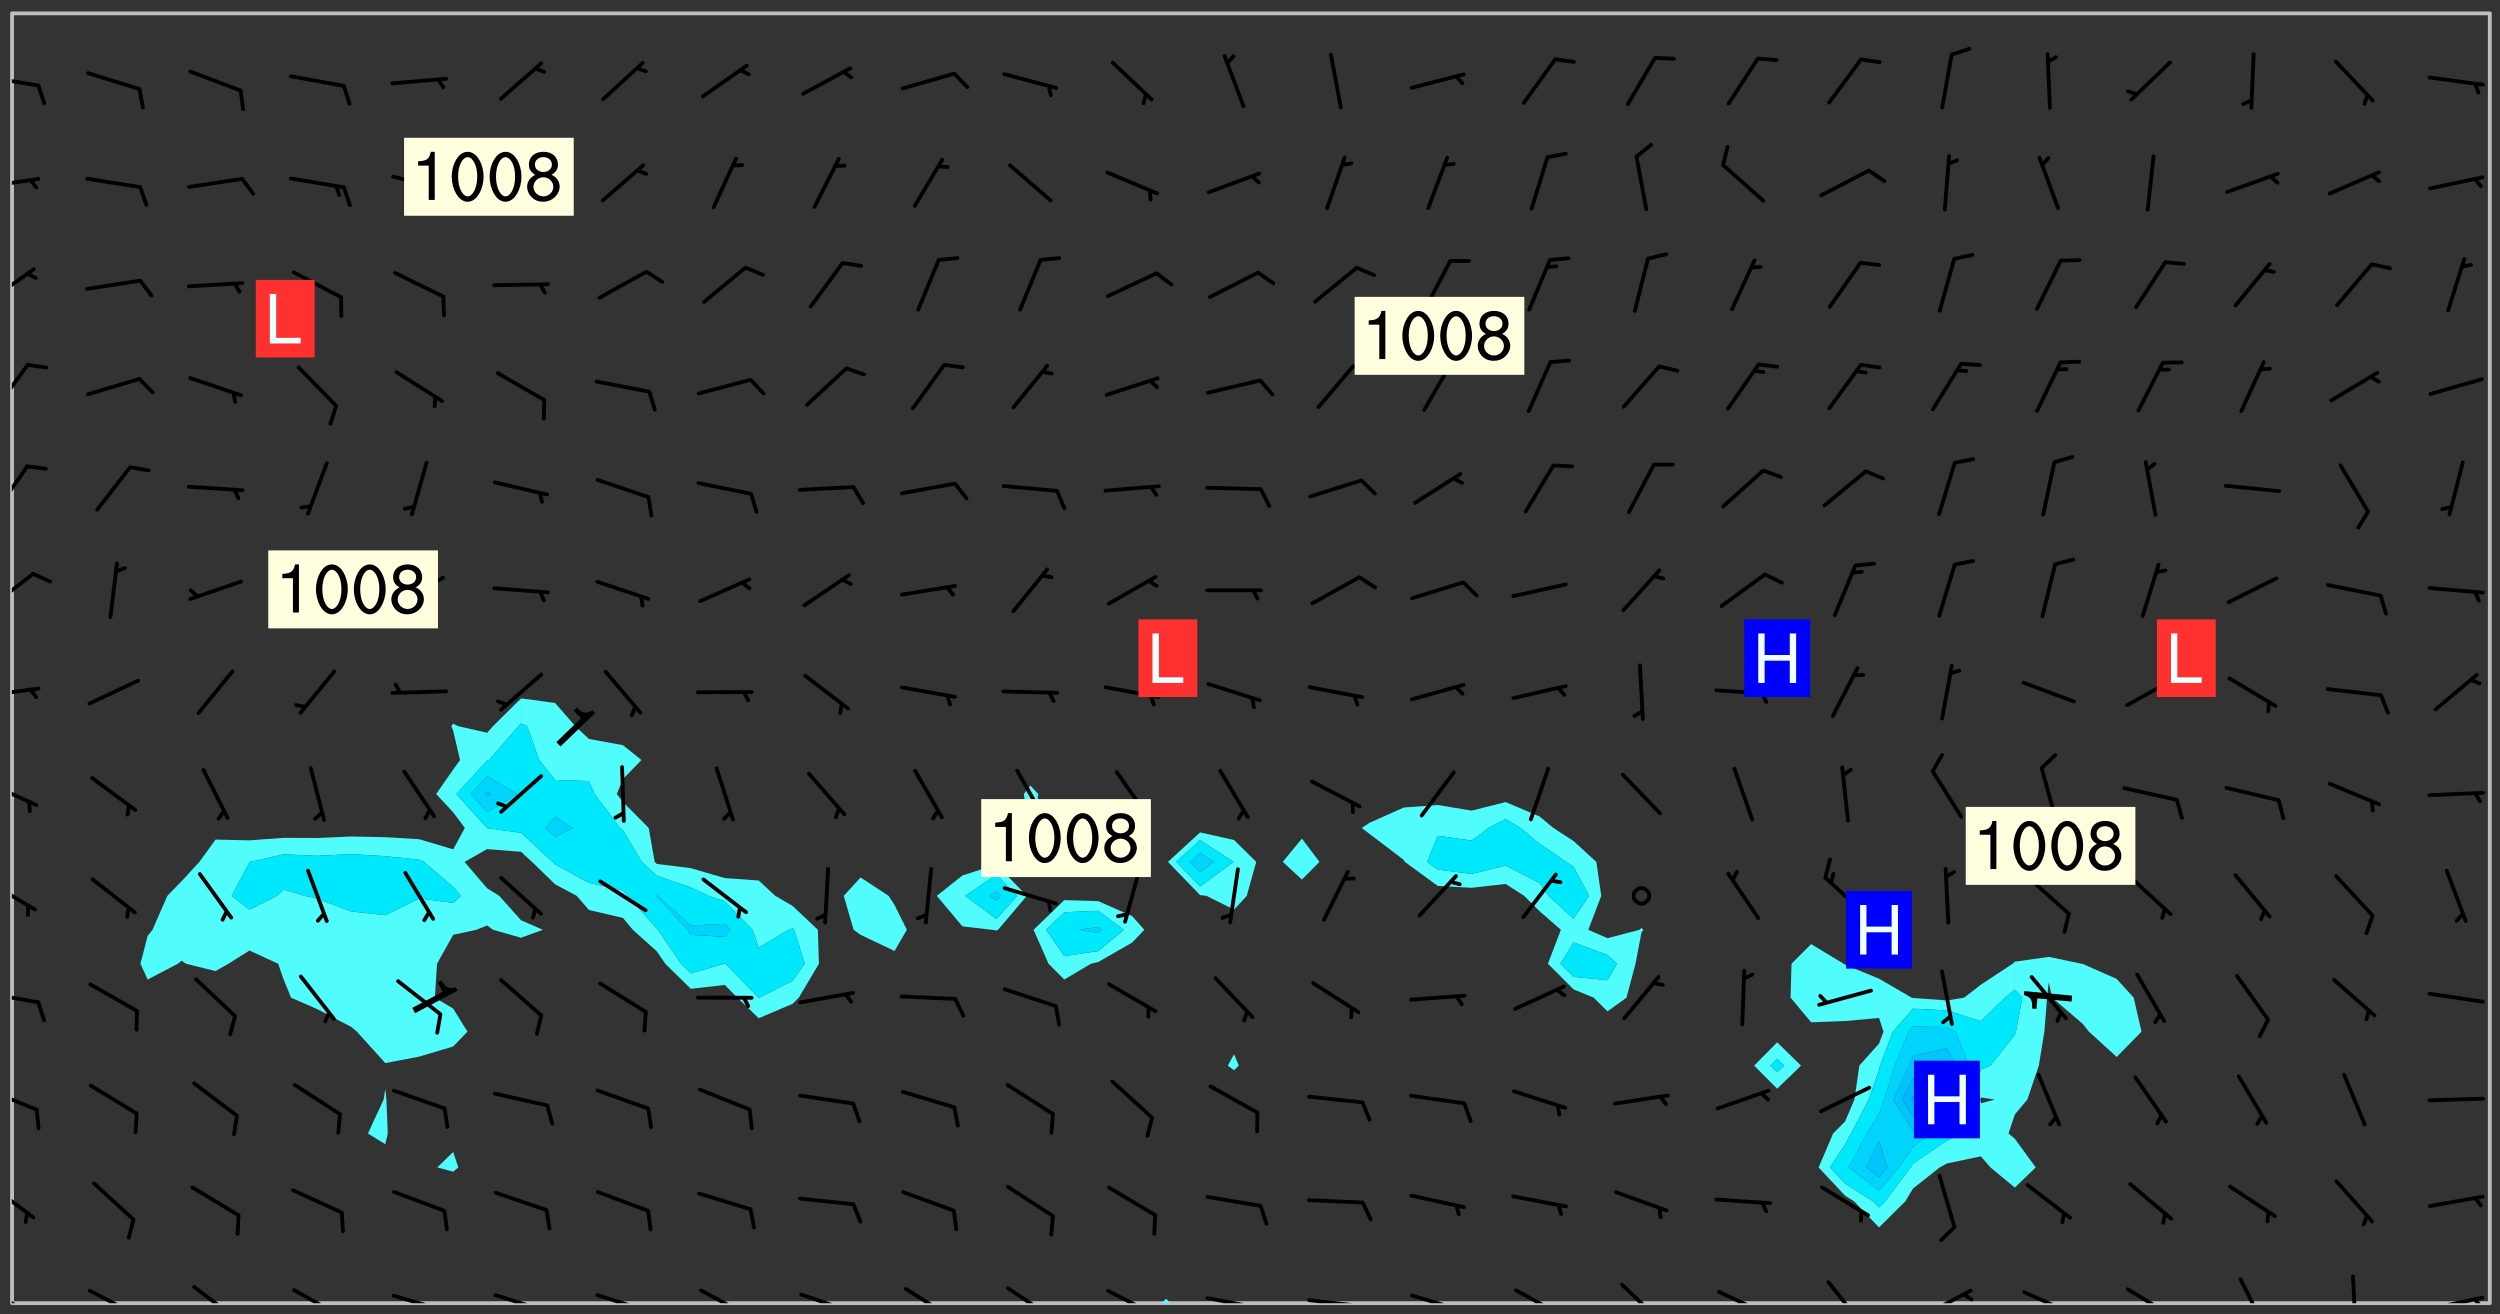 <svg xmlns="http://www.w3.org/2000/svg" role="img" xmlns:xlink="http://www.w3.org/1999/xlink" viewBox="142.45 309.95 326.84 171.84"><rect x="142.45" y="309.95" width="326.84" height="171.84" fill="#333333" stroke="none"/><defs><clipPath id="a"><path d="M144 311.672h1v168.656h-1zm0 0"/></clipPath><clipPath id="b"><path d="M144 311.672h324v168.656H144zm0 0"/></clipPath><clipPath id="c"><path d="M294 479h2v1.328h-2zm0 0"/></clipPath><clipPath id="d"><path d="M467 311.672h1v168.656h-1zm0 0"/></clipPath><clipPath id="e"><path d="M144 478h4v2.328h-4zm0 0"/></clipPath><clipPath id="f"><path d="M153 478h8v2.328h-8zm0 0"/></clipPath><clipPath id="g"><path d="M167 477h7v3.328h-7zm0 0"/></clipPath><clipPath id="h"><path d="M180 478h8v2.328h-8zm0 0"/></clipPath><clipPath id="i"><path d="M193 479h8v1.328h-8zm0 0"/></clipPath><clipPath id="j"><path d="M206 479h9v1.328h-9zm0 0"/></clipPath><clipPath id="k"><path d="M212 480h2v.328h-2zm0 0"/></clipPath><clipPath id="l"><path d="M220 479h8v1.328h-8zm0 0"/></clipPath><clipPath id="m"><path d="M226 480h1v.328h-1zm0 0"/></clipPath><clipPath id="n"><path d="M233 478h8v2.328h-8zm0 0"/></clipPath><clipPath id="o"><path d="M246 478h9v2.328h-9zm0 0"/></clipPath><clipPath id="p"><path d="M252 480h2v.328h-2zm0 0"/></clipPath><clipPath id="q"><path d="M260 478h8v2.328h-8zm0 0"/></clipPath><clipPath id="r"><path d="M273 478h8v2.328h-8zm0 0"/></clipPath><clipPath id="s"><path d="M287 478h7v2.328h-7zm0 0"/></clipPath><clipPath id="t"><path d="M300 479h8v1.328h-8zm0 0"/></clipPath><clipPath id="u"><path d="M305 480h2v.328h-2zm0 0"/></clipPath><clipPath id="v"><path d="M313 479h8v1.328h-8zm0 0"/></clipPath><clipPath id="w"><path d="M320 480h2v.328h-2zm0 0"/></clipPath><clipPath id="x"><path d="M326 479h9v1.328h-9zm0 0"/></clipPath><clipPath id="y"><path d="M332 480h2v.328h-2zm0 0"/></clipPath><clipPath id="z"><path d="M340 478h8v2.328h-8zm0 0"/></clipPath><clipPath id="A"><path d="M354 477h6v3.328h-6zm0 0"/></clipPath><clipPath id="B"><path d="M366 478h8v2.328h-8zm0 0"/></clipPath><clipPath id="C"><path d="M381 477h6v3.328h-6zm0 0"/></clipPath><clipPath id="D"><path d="M393 478h8v2.328h-8zm0 0"/></clipPath><clipPath id="E"><path d="M398 478h3v2.328h-3zm0 0"/></clipPath><clipPath id="F"><path d="M406 478h8v2.328h-8zm0 0"/></clipPath><clipPath id="G"><path d="M420 478h7v2.328h-7zm0 0"/></clipPath><clipPath id="H"><path d="M435 476h4v4.328h-4zm0 0"/></clipPath><clipPath id="I"><path d="M449 476h2v4.328h-2zm0 0"/></clipPath><clipPath id="J"><path d="M459 479h9v1.328h-9zm0 0"/></clipPath><clipPath id="K"><path d="M465 479h3v1.328h-3zm0 0"/></clipPath><clipPath id="L"><path d="M144 464h4v6h-4zm0 0"/></clipPath><clipPath id="M"><path d="M144 452h4v4h-4zm0 0"/></clipPath><clipPath id="N"><path d="M144 439h4v3h-4zm0 0"/></clipPath><clipPath id="O"><path d="M144 425h4v5h-4zm0 0"/></clipPath><clipPath id="P"><path d="M144 412h4v4h-4zm0 0"/></clipPath><clipPath id="Q"><path d="M144 399h4v3h-4zm0 0"/></clipPath><clipPath id="R"><path d="M144 384h4v6h-4zm0 0"/></clipPath><clipPath id="S"><path d="M144 370h3v7h-3zm0 0"/></clipPath><clipPath id="T"><path d="M144 357h3v7h-3zm0 0"/></clipPath><clipPath id="U"><path d="M144 344h4v6h-4zm0 0"/></clipPath><clipPath id="V"><path d="M144 333h4v2h-4zm0 0"/></clipPath><clipPath id="W"><path d="M144 319h4v3h-4zm0 0"/></clipPath><g id="X" clip-path="url(#clip1)"><path fill="#fff" fill-opacity="0" fill-rule="evenodd" d="M0 0h1000v1000H0zm0 0"/><path fill="#d3d3d3" fill-opacity="0" fill-rule="evenodd" d="M162.152 355.867l-.234.293.059.234.117.172.176.234.293.348.113.059.117-.172.059-.234.176-.176.465-.176h.699l.234.293.289.816.059.176.176.23.352.234.699.699.172.176.234.348.234.41.289.582.41.465.23.234.234.176.117.23.176.293.172 1.164v.234l.059.289.059.117.117.117.348.41.117.172.176.176.176.234.117.172.172.352.059.234.234.406.234-.059-.176.176-.059.93h-.582l-.234-.113-.348.113-.117.117-.059.293-.059.176-.117.172-.465.293-.059.234-.059.113v.645l.059.172v.41l.059.059v.406l.059.406.117.176.059.059.23.641-.059.293v.699l-.059.582v.234l-.059.23-.055.352v1.922l.055.117h.426l-.367.117-.023.352.891 1.168 1.742.539 1.34.359v.539l.09.809.535.715 1.52.27.891-.086.09 1.164.535.18 1.16-.18 2.055-.984 1.16-.363 1.879-.176 1.695-.18-.18.719-1.516.086-1.25.09-.805.27-1.074.809.27.719.535.898-.18.625-.266.809.266 1.078.625.898.805.18 1.25-.18-.266.723.098.504.055.293v.172l.059.293v.406l.176.117.352.117h.406l.293-.176.113-.117.059-.117.117-.23.059-.176.352-.465.23-.176.176-.059.176.059.059.176.117.988.055.469.059.172.117.234.176.059.816.059h.289l.117.234.059.406.059.352v1.105l.117.293.117.348.289.699.176.352.582.754.352.176.172.059.469.234.641.465.348.234.293.176.293.055.23.062.816.348.293.176.113.172.352.352.117.176.523.641v.289l.059.352v.348l.059.352.059.289.117.059.172.059h.176l.582.234.176.117.176.289.176.234.113.234.293.23.117.117v.41l.059.055.289.234.234.117.059.117.117.172.059.117.23.234.059.176.234.059.117.059-.117.113-.059.117v.117l-.117.293-.117.289v.582l.176.117.117.059.059.117.117.117.113.059.176.348.059.352.059.406v.176l-.059.176-.117.699v.172l.117.176.293.293h.406l.176.117.117.172.117.293v.234h-.527l-.23-.234h-.234l-.176.059-.059.699.059.348.117.176.176.41.117.23.289.469.176.055h.523l.234.059.758.641.059.293v.234l.059.059.23.348v.352l-.117.172v.293l.293.289.293.176.172.059.293.176.293.117.582.406.289.234.293.176.219.16.016.012.23.176.641.523.176.234.117.176.176.176.113.172v.641l.117.176.469.117.582.117.234.059.23.113.293.117.113.059.586.352.289.172.176.062.176.055.176.059.699.352.289.176.234.055.289.176.234.117.641.406.293.117.172.059.234.059.41.059.23.059.234.117.059.172-.41.176.469.059.059.293.113.234.176.055.234.059.176.059.406.117.641.234.117.172.059.234v.176l-.059.117-.059.406.234.234.117.059.348.117.641.23.176.117.289.117.176.176.234.465.582 1.105.176.176.348.176.176.117.352.117 1.047.523.234.059.465.113.293.059.465.176.758.582.234.234.348.465.176.176.289.234.816.699.293.176.289.289.293.176.293.289.695.641.176.176.293.234.289.234.469.289.641.582.348.234.234.293.348.348.352.465.934.992.348.406.117.176.234.059.113.117.645.176.23.113.234.059.293.176.23.117.934.699.406.406.234.176.406.176.234.117.816.348.348.234.234.117.293.289.23.117.758.352.352.172.23.059.293.117.234.059.871.176h.816l.469.23.172.059.875.699.465.117.293.059.176.059.23.059.469.059.348.059.352.059.406.059h.293l.172.059v.23l.176.176h.293l.348.059.352.059.699.117h.641l.465-.234.293-.176.172-.117.41-.172.289-.176.934-.465.469-.293.523-.293.465-.172.465-.176 1.051-.465.289-.117.41-.117.289-.117.527-.176 1.516-.699.582-.348.289-.059.293-.059.348-.117.875-.23.352-.117h.113l.234-.059.875-.234.234-.059h.812l.352-.059.816-.117.172-.059.352-.055.293-.059.23-.059.816-.176.176-.059h.348l.234-.059.465-.117.758-.172.234-.059h.348l.41-.117.289-.059 1.285-.059h.289l.41-.059.23-.059h.176l.875-.117h.406l.41-.117h.348l.352-.113.871-.059h1.75l1.047.289.41.117.289.117.352.117.289.117 1.051.172.289.059h.293l.293.059.172.059.41.059.172.059.117.059h.117l.117.059.352.059h.113l.41.066 1.922.395 1.926.395 1.52.449 1.695.719 2.145.805 1.605-.719 1.43-.805 1.16-1.078 1.25-.449 3.035-.719 1.875-.359 2.145-1.348 2.234-1.254 2.5-1.258 1.695-.449 1.785-.18 1.16-.27.625.539 1.34-.27.715-.988.984-1.344.445-.18.805-.359 1.875-.539 1.785-.449 1.25-.27 1.16-.09 1.699-.09 1.961-.27 1.25-.09h.539l.625-.09h.891l2.145-.18 2.41-.18 2.59-.09 1.695.18 1.609.09 1.43.359 1.16.719 1.875.988 1.16 1.527.266.715.629.09.355.898.535.539.535 1.527 1.074.359h.535l-.805.535.09 1.707.715 2.695.891.805.895.988.715 1.258 1.785.539 1.52-.18.355 1.344 1.609-.805.98-.539.27.27.316-.215.219-.145.801.449.449-.359h.355l.535-.27.539-.719.535-.27.625-.988 1.16.449.84.371 1.395.617 1.695-.18h1.605l1.785.09.18-1.707.535-1.344.805.27.492.848.402.406-.09.539v.359l.715.449.711-.27h1.43l.359.988.445 1.258.715 1.344 1.25.629 1.695.629.715-.18.18-.539.98-.09.449.359.086 1.258-.266.629-.535.18v.539l.715.984.266.539.984.988.801 1.078-.266.359-.09.898-.625 2.332-.355 2.066-.09 1.793-.18.719-.09.539v1.438l-.98 1.883-.359 1.707-.535.898-.805 1.168-.266.539 2.055 1.254.086.359-.355.539-.09-.18v.809l.09 1.438-.445.715-1.074.094-.266.715.535.898.805.719 1.16.809 1.34.27.445.359-.355.449-1.789-.09-1.25-.449-.715-.719-.625-.09-.176 3.59-.188 1.309h89.359V311.703h-55.27v49.082l.762.125 3.289.543 2.023 2.836v2.754l2.352.332 2.348.332h4.051l-1.379 4.16-2.023.707-2.023.703-.543.344-2.594 1.617-.188.117-2.023-2.078-.73-2.742-2.672-2.078-1.375-3.5-.066-.082-1.957-2.672 2.75-1.418v-49.082H294.422v91.414l.117.031.133.012.074.074.105.047.09.059.086.059.09.059.297.297.059.09.031.117.027.117.016.137-.031.117-.059.09-.059.086-.043.105-.047.102-.027.121v.145l.176.27.148.148.074.086.074.074.043.105.062.09.059.086.043.105.059.09.047.102.043.105.059.086.117.18.074.074.062.086.059.09.043.105.059.09.059.086.062.09.059.09.043.102.117.18.074.074.059.086.074.074.09.059.105.047h.148l.133-.016.133.016.102-.047.074-.074.047-.102-.016-.133v-.148l-.047-.105-.027-.117-.047-.102-.027-.121-.043-.102-.062-.09-.043-.102-.043-.105-.031-.117-.016-.133-.012-.137.086-.059.059-.086.121-.031.043.105.016.133v.117l.059.102.059.09.09.059.148.148.059.09.043.105-.012.102.086.059.105.047.086.059.09.059.074.074-.117.027-.105.047-.086.059-.074.074-.059.09-.062.086-.027.121-.047.102-.043.105-.031.117-.012.133-.016.133v.148l.027.117.047.105.043.102.059.09.074.074.09.059.074.074.09.059.059.09.043.105.047.102.117.031.133.016h.148l.117-.031.105.043.043.105.047.102.027.121L299.5 410l.027.117.031.121.027.117.105.043.102.047.133-.016.148.148.062.086.074.074.07.074.09.062.105.043.102.043.117.031.137.016.117-.031.074-.074.027-.117-.012-.133-.031-.121-.027-.117.043-.105h.117l.09.062.117.027h.148l.133.016h.148l.133.016.133-.016h.148l.133-.016.133-.012.137.012.117-.027.133-.016.191-.059-.059.176-.016.133-.027.121-.016.133-.059.086-.133.016-.105.047-.105.043-.117.031-.117.027-.266.031h-.148l-.133.016-.074.074.059.086.148.148.117.18.074.07.09.062.09.059.086.059.09.059.102.043.105.062.105.043.086.059.105.047.102.043.18.117.059.09-.043.102-.047.105.016.133.223.223.059.09.043.102.031.121.043.102.016.133.031.117.012.137.031.117.148.148.102.043.105.043.117.031.133.016.137.016h.117l.117-.031.09-.059.043-.105.047-.102.043-.105.031-.117.012-.133v-.148l-.012-.133-.016-.133-.031-.117-.043-.105-.047-.105-.043-.102-.043-.105-.016-.133.016-.133.027-.117.031-.117.027-.121.047-.102.09-.059.086-.062.074-.074.09-.059.223-.223.059-.086.074-.074.117-.18.059-.086v-.148l-.074-.074-.102-.047-.105-.043-.102-.043-.059-.09-.047-.105-.027-.117.09-.059.117-.031.102-.043.18-.117.148-.148.012-.133-.012-.105-.09-.059-.133.016h-.148l-.133.016-.133-.016-.121-.031-.086-.059-.074-.074-.059-.09-.062-.086-.117-.18-.059-.086.031-.121.086-.059.121-.031.059-.086v-.121l-.031-.117-.059-.09-.059-.086-.047-.105-.027-.117-.016-.133.059-.09.074-.074.09-.059.117-.18.074-.074.059-.086.148-.148.121-.031.133-.016.133.016.074.074.043.105.016.133-.031.117-.117.031-.133.012-.148.148-.043.105-.047.102-.027.121-.031.117v.148l.031.117.043.105.059.09.074.07.074.074.117.031.121.027.117-.027.133-.016h.117l.09.059.074.074.047.105.059.086.102.047.133.016.105.043.086.059-.012.105-.074.074-.18.117-.059.09-.09.059-.07.074-.074.074-.062.09-.027.117-.016.133.016.133-.016.133v.148l.016.133.027.117.031.121.074.074.09.059.086.059.09.059.117.031v.086l-.102.047-.09.059-.266.031-.117.027h-.148l-.105.043-.102.047-.059.09-.062.234-.012.133-.031.121-.016.133v.293l-.012.133.012.137.016.133.133.016.133.012.121.031.086.059.074.074.047.105.043.102.016.133v.445l-.016.133v.445l.031.266.027.117.016.133.031.117.086.211.031.266v.148l-.031.117-.027.117-.031.121-.027.117-.031.117-.031.121-.012.133-.016.133.09.059.117-.031.102.016.047.105-.031.266v.441l-.043.105-.047.105-.043.102-.043.105-.059.086-.031.121-.043.117-.031.117-.016.133.016.133.059.09.105.047.086.059.059.086-.012.137-.031.117-.043.102v.445l-.016.133v.148l-.031.117-.043.105-.027.117-.047.105-.043.102-.031.121-.027.117-.031.133-.031.117-.027.117-.043.105-.031.117-.031.121-.012.133-.016.133v.297l.027.117v.148l.047.398.027.117.059.09.121.031h.148l.133-.016.059.09v.117l-.059.09-.09.059-.102.043-.105.047-.09.059-.086.059-.137.016-.117-.031-.133-.016-.102.047-.062.086-.012.137-.016.133-.031.117-.027.117-.016.133-.031.121v.297l.016.133.031.117v.148l.012.133v.148l-.027.117-.047.102-.027.121-.031.117-.059.09-.074.074-.102.043-.105.047-.117.027-.121.031-.102-.047.059-.086.105-.047.027-.117.031-.117.027-.121.031-.117v-.148l.016-.133-.031-.117-.043-.105-.105.016-.074.074-.102.043-.09.062-.074.074-.043.102-.016.133-.031.117L304.25 426l-.031.117-.027.117-.031.121-.027.117-.031.117-.043.105-.09.059h-.09l-.117-.031-.031-.086.016-.137-.031-.117v-.148l-.012-.133v-.148l-.062-.234-.027-.121-.043-.102-.047-.105-.059-.086-.059-.09-.043-.105-.062-.086-.148-.148-.07-.074-.105-.047-.105-.043-.102-.043-.297-.297-.09-.074-.086-.059-.105-.043-.09-.062-.086-.059-.105-.043-.09-.059-.086-.062-.074-.07-.105-.047-.086-.059-.105-.043-.09-.062-.102-.043-.105-.043-.086-.059-.105-.047-.105-.043-.102-.047-.09-.059-.102-.043-.105-.043-.09-.062-.117-.027-.133-.016-.133.016H299.75l-.133.016-.117-.031-.09-.059-.074-.074-.09-.059-.102-.047h-.148l-.121-.027-.102-.043-.074-.074-.117-.18-.09-.059-.102-.043-.09-.062-.105-.043-.09-.059-.086-.059-.105-.047-.059-.086-.059-.09-.043-.105-.047-.102-.074-.074-.086-.059-.074-.074-.09-.059-.223-.223-.043-.105-.031-.266.105-.043h.145l.105.043.074.074.09.059.086.059.105.047.09.059.148.148.07.074.148.148.062.086.074.074.086.059.074.074.09.062.09.059.086.059.27.176.102.047.105.043.102.043.047-.074.059-.086.074-.074.07-.074.105.043.074.074.059.09.043.102.047.105.043.105.121.027.117-.027.074-.09.043-.105.059-.09.074-.074.105-.043.117-.027.133.012.09.059.148.148.059.09.043.105.047.102.043.105.043.102.105.047.105.043.133.016.086-.059.059-.09.074-.074.105-.043.117.027.105.047.102.043.105.043.102.047.18.117v.117l-.016.133.016.133.016.137.059.086.102.047.121.027.117.031h.148l.117-.031.059-.09.18-.117.059-.09.074-.074.059-.086.117-.18.18-.117.117.031.09.059.043.074-.016.133v.117l.09.059h.148l.133-.016.133-.012.266-.031.105-.043.117-.031.121-.027.074-.074.07-.074.062-.09-.016-.105-.047-.102-.102-.043-.105-.016-.117.027-.266.031h-.148l-.074-.074-.09-.059-.117-.031-.117-.027-.133-.016h-.148l-.133.016h-.297l-.105-.047-.148-.148-.043-.102-.059-.09.223-.223.086-.059.105-.043.117-.031.133-.016.133.016.137.016.102.043.133-.012.09-.062.102-.043.062-.09-.047-.102-.09-.059-.117-.031-.102-.043-.059-.09-.062-.09v-.117l.016-.133.105-.047.074-.07v-.121l-.09-.059-.031-.117.09-.059.074-.074.043-.105.059-.09.047-.102.016-.133v-.148l-.047-.105-.043-.102-.09-.059-.133-.016-.102-.043-.137-.016-.117-.031h-.445l-.133-.016-.133-.012-.133-.016-.117-.031h-.148l-.133-.016-.133-.012-.266-.031-.121-.043-.086-.059-.074-.074v-.148l.012-.133.105-.047.102-.043.133-.016h.152l.133-.016h.293l.121.031.102.043.09.059.234.062.121-.047.09-.059.102-.043.133-.016.105.043.102.047.133.012.121-.027h.145l.121-.031.117-.027.105-.047.074-.074.086-.059.148-.148.059-.086.047-.105.027-.117.016-.105-.102-.043-.09-.059-.117-.031-.105-.043-.09-.062-.074-.086-.074-.074-.102-.043-.105-.047-.102-.043-.059-.09-.047-.102-.086-.211-.062-.086-.059-.09-.074-.074-.086-.059h-.27l-.117.031-.09.059-.102.043-.133.016-.105-.016-.027-.117-.062-.09-.117-.031-.102-.043-.148-.148-.031-.117-.016-.105.074-.074.18-.117.117-.027.117-.031.137.016.102.043.105.043.102.047.105.043.117.031.133.016.117.027.133.016.105-.016.09-.059-.074-.074-.105-.043-.074-.074-.074-.09-.148-.148-.086-.059-.09-.059-.074-.074-.09-.059-.102-.047-.121-.027-.102-.047-.105-.043-.117-.031-.102-.043-.121-.031h-.148l-.117.031-.105.043-.086.062-.18.117-.086.059-.09.059-.105.047-.086.059-.105.043-.102.043-.105.047-.074.074-.059.09-.059.086-.047.105-.059.086-.074.074-.133-.012-.117-.031h-.117l-.074.074-.09.059-.074.074-.09.059-.086.059-.105.047-.102.043-.137.016-.102-.043-.148-.148-.105-.047h-.086l-.105.047-.102.043-.121.031-.117-.031-.074-.074v-.117l.031-.121.074-.07.059-.09.074-.074.117-.031.105-.043h.293l.133-.016.137-.016.102-.043.09-.059.102-.047.09-.059.133-.012.09.059.133.012.09-.059.086-.059.105-.043.09-.059.086-.062.09-.059.148-.148.059-.086.059-.09.105-.043.133-.016.117.027.121.031.059-.059.059-.09.031-.266.027-.117.105.012.133.016.102-.043.09-.059.059-.09.074-.074.059-.09.047-.102.012-.133-.012-.133-.047-.105-.148-.148-.059-.09-.059-.086-.043-.105v-.445l.016-.133v-.148l.012-.133-.059-.059-.09.059-.102-.043-.18-.117-.086-.059-.062-.09-.059-.09-.074-.074-.086-.059-.121.031-.102.012-.105.047-.086.059-.105.043-.148.148-.09.059-.086.059-.09.062-.105.043-.133.016v-.121l.105-.043.117-.031.074-.07.043-.105v-.148l-.027-.117-.148-.148-.133-.016h-.148l-.117.031-.105.043-.102.043-.09.062-.117.027-.074-.074.012-.133-.043-.102-.043-.105-.09-.059-.117.027-.121.031-.117.031-.102.043-.121.031-.102.043-.105.043-.09.059-.102.016v-.117l.016-.133-.059-.09-.074.043-.148.148-.059.09-.074.074-.047.105-.043.102-.074.074-.059.09-.074.074-.059.086-.074.074-.09.062-.074.07-.074.074-.102.016-.133.016-.105-.043v-.121l.148-.148.043-.102.059-.09.047-.102.043-.105.059-.09.031-.117.043-.102.031-.121.027-.117.047-.105.043-.102.043-.105.074-.07.09-.062.09-.059.102-.043h.297l.266-.031.105-.043-.074-.074-.117-.031-.105-.043-.09-.059-.102-.047-.09-.059-.102-.043-.105-.043-.09-.062-.086-.059-.105-.043-.102-.043-.121-.031-.117-.031-.102-.043L297.5 410.25l-.102-.043-.09-.059-.043-.105-.016-.133.102-.043.133-.016.137.016.133-.016.102-.043.059-.09.016-.105-.09-.059-.074-.074-.102-.043-.09-.059-.148-.148-.043-.105-.016-.133v-.293l-.059-.09-.09-.059-.074-.074-.043-.105-.031-.117-.059-.09-.074-.074-.117-.027-.074-.074-.09-.059-.09-.062-.086-.059-.074-.074-.059-.086-.047-.105-.086-.059-.148-.148-.195-.059-.133.016-.102.043-.074.074-.047.102-.043.105-.059.09-.059.086-.297.297-.09.059h-.086l-.062-.086-.043-.105.031-.117.059-.09.027-.117-.012-.133-.09-.062-.105.047-.117.027-.117.031-.27.176-.102.047-.117.027-.105.047-.09.059-.102.043-.059-.086-.047-.105.016-.133.047-.105.07-.074.074-.07.059-.09v-.148l-.043-.105h-.238l-.102.047-.031.117-.027.117-.031.121-.074.043-.133.016-.074-.047-.043-.102-.043-.105-.047-.102-.043-.105-.121.031-.102.043-.133.016-.117.031-.105.043-.09.059-.102.047-.121.027-.133.016-.102-.043-.059-.09-.047-.105-.043-.102-.043-.105v-.117l.059-.09.086-.059.18-.117.102-.047.105-.043.105-.059.102-.043.09-.062.102-.043.105-.059.102-.047.09-.059.105-.043.102-.043.09-.062.102-.043.137-.016.117.031.102.043.121.031.102.043.105.047.102.043.105.043.102.047.105.043.102.043.105.047.086.059.105.043.117.031.105.043.102.047.09.059.105.043.102.043.105.047.117.027.102.047.121.027h.148l.086-.059.016-.102.059-.09-.027-.117-.074-.074-.117-.18-.074-.074-.09-.074-.18-.117-.086-.059-.105-.043-.102-.047-.27-.176-.059-.09-.074-.074-.059-.09-.043-.102-.031-.117-.016-.137v-.562l-.012-.133-.016-.133-.031-.117-.016-.133-.012-.133-.031-.121-.223-.223-.059-.086-.016-.105.031-.117.133-.016v-91.414H172.992v1.453l-.059.234-.352 1.051-.172.523-.117.348-.176.41-.117.172-.234.293-.23.059h-.352l-.117.059-.23.406v.293l.117.176.23.23.117.234.641.758.293.465.176.234.23.352.234.348.641.816.176.465.172.41.117.695.176.469.117 1.398.059.465v.875l.117 1.047v4.781l-.059.465-.352 1.281-.176.523-.113.41-.352.93L172.934 336l-.234.582-.117.176-.172.348-.176.406-.352.816-.059.293-.113.293-.117.289-.059.176-.117.875-.059.406-.059.117-.059.176-.059.172-.23.527-.117.172v.234l-.117.234-.059.172-.176.586v.289l-.059.176v.293l-.059.113-.059.527v.172l-.055.234v2.621l-.176.816-.117.176-.176.234-.117.172-.113.234-.586.934-.23.289-.293.465-.176.234-.289.352-.352.699-.113.23-.176.41-.176.23-.406.527-.816.699-.293.172-.289.234-.176.117-.176.176-.523.406-.527.176-.172.176-.234.055-.641.176h-.758m12.211 31.023l-1.074.449.359.895 1.25-.715.445-.539-.98-.09"/><path fill="#d3d3d3" fill-opacity="0" fill-rule="evenodd" d="M201.508 416.598h-.895l.449.629.98.359.805-.09.445-.988-.176.09-.715-.355-.895.355m154.621 59.07l-.059-.523v-.293l.113-.293.059-.23.469-.469h.113l.117-.113.117-.059h.176l.234-.059h.348l.234.059.117.059.23.172.059.176.117.582v.293l-.117.176-.172.289-.176.176-.527.523-.23.234-.117.059h-.176l-.117-.059-.406-.293-.176-.117-.117-.059-.059-.113-.055-.117m6.641-10.957l-.059-.172v-1.109l.059-.172.176-.059.172-.059h.176l.234-.059.117.059.059.699-.059.172-.117.176-.117.059-.234.523-.113.059h-.234l-.059-.117m9.613-14.391l-.117-.176v-.699l.293-.875.117-.172.176-.352.113-.23.117-.293.352-.758.117-.23.172-.234h.176l.117-.059h.641l.117.059.234.234.172.113.352.293.117.117.113.176v.113l.117.059.117.117v.699l-.059.176v.23l-.059.176-.348 1.051-.117.23-.117.234-.117.059-.23.234-.641.289h-.875l-.41-.117-.641-.465"/><path fill="none" stroke="#bebebe" stroke-linecap="round" stroke-linejoin="round" stroke-miterlimit="10" stroke-width=".5" d="M467.957 311.695H144.027v168.625h323.93v-168.625"/><g clip-path="url(#a)"><path fill="#fff" fill-opacity="0" fill-rule="evenodd" d="M144 475.891v4.438h.004H144V311.672h.004H144v164.219"/></g><g clip-path="url(#b)"><path fill="#fff" fill-opacity="0" fill-rule="evenodd" d="M144.004 480.328V311.672h66.57v89.582l-3.664 3.621-.773.871-3.816-.871-.621-.312-.25.312.25.609.891 3.832-.891 1.238-2.23 3.199 2.23 2.398 1.52 2.039-1.52 2.801-4.438-1.328-4.441-.266-4.438-.09-4.438.195-4.438-.016-4.441.324-4.438-.098-2.109 2.914-2.328 2.523-1.863 1.918-1.941 4.438-.633.797-.945 3.641.945 2.066 3.934-2.066.504-.395.586.395 3.852.957 1.68-.957 2.758-1.734 3.754 1.734.688 1.984 1 2.453 3.438 1.504 4.438 2.324.73.609 3.707 4.109v3.371l-.215 1.398-2.051 4.438 2.266 1.402.324-1.402-.176-4.438-.148-1.398v-3.371l4.441-.844 4.438-1.324v13.789l-2.082 2.023 2.082.559.672-.559-.672-2.023v-13.789l1.863-1.941-1.863-3.016-2.395-1.422.281-4.438 2.113-3.781 3.023-.656 1.414-.574.777.574 3.66 1.035 2.848-1.035-2.848-1.25-2.848-3.188-1.59-.996-2.953-3.445 2.953-1.672 4.438.352 1.43 1.32 3.012 2.922 2.84 1.52 1.598 1.844 4.438 1.035 1.301 1.559 3.137 2.82 1.105 1.617 3.332 3.277 4.441-.512 1.648 1.672 2.789 2.684 4.438-1.891.801-.793 2.633-4.438-.137-4.438-3.297-3.113-2.27-1.324-2.168-2.008-4.438-.316-4.441-1.301-4.438-.551-.285-.266-.781-4.438-3.371-3.395-.797-1.043.797-1.957 2.426-2.48-2.426-1.949-4.438-.809-1.801-1.684-2.637-3.023-4.441-.598v-89.582h44.383v112.992l-2.199 2.406 1.289 4.438.91.656 4.441 2.113 1.613-2.77-1.613-3.238-.773-1.199-3.668-2.406V311.672h17.754v111.293l-4.438 1.441-3.348 2.664 3.348 3.992 3.859.445.578.09.223-.09 3.758-4.438-3.98-4.105V311.672h4.441v100.973l-.844 1.109.555 4.438.289.285.625-.285.406-4.438-1.031-1.109V311.672h4.438V427.625l-4.012 3.883 1.949 4.438 2.062 2.062 3.488-2.062.949-.223 4.438-2.547 1.594-1.668-1.594-1.789-4.438-1.961-4.438-.133V311.672h4.438v110.191l-.504.766.504.473 4.438-.348.289-.125-.289-.141-4.438-.625v-110.191h13.316v107.102l-4.203 3.855 4.203 4.344.836.098 3.602 1.801v18.906l-.812 1.484.812.613.629-.613-.629-1.484V428.871l1.664-1.801 1.242-4.441-2.906-2.859-4.438-.996V311.672h13.312v107.91l-2.504 3.047 2.504 2.312 2.297-2.312-2.297-3.047V311.672h26.633V414.812l-4.441 1.117-4.438-.738-4.438.332-4.438 1.977-1.059.691 1.059.809 4.438 3.375.145.254 4.293 3.145 4.438.246 4.441-.504 2.418 1.555 2.02 2.008 2.785 2.43-1.695 4.438 3.348 3.352 2.641 1.086 1.797 1.789 2.484-1.789 1.18-4.438.777-4.055.246-.383-.246-.234-.258.234-4.184 1.098-2.504-1.098 1.695-4.438-.648-4.441-2.98-2.727-2.637-1.711-1.801-1.5-4.438-1.879V311.672h35.504v134.547l-3.016 3.043 3.016 3.023 3.113-3.023-3.113-3.043V311.672h4.441V433.375l-2.57 2.57-.121 4.438 2.691 3.219 4.438-.164 4.438-.406.586 1.789-.586 1.559-2.578 2.883-.637 4.438-1.223 2.859-1.566 1.578-1.891 4.438 3.457 3.695 1.18.746 3.258 3.402 3.43-3.402 1.008-1.676 3.488-2.766.949-.516 4.441-.934 1.246 1.449 3.191 2.637 2.734-2.637-2.734-3.746-.828-.691.828-2.484 1.637-1.953 1.5-4.438.73-4.441.348-4.438.223-2.023.434 2.023 4.004 3.418.809 1.02 3.633 3.312 3.246-3.312-1.02-4.438-2.227-2.453-4.441-1.965-.148-.02-4.289-.895-4.438.625-.293.27-4.145 2.738-2.203 1.699-2.238.359-4.438-.316-.172-.043-4.266-2.48-4.438-1.828-.203-.129-4.234-2.57V311.672h88.762v168.656H295.484l-.582-.586-.613.586H144.004"/></g><path fill="#50fcfc" fill-rule="evenodd" d="M161.754 438.012l-.945-2.066.945-3.641.633-.797 1.941-4.438 1.863-1.918 2.328-2.523 2.109-2.914 4.438.098 4.441-.324 4.438.016 4.438-.195v2.305l-4.438.223-4.438-.199-4.367.992-.074.078-2.332 4.363 2.332 1.809 3.578-1.809.863-.82 2.781.82 1.656.375 4.438 1.676 4.438.469 4.441-2.191 4.438.594 1.027-.922-1.027-1.172-3.828-3.27-.609-.293-4.441-.453-4.438-.27v-2.305l4.438.09 4.441.266 4.438 1.328 1.52-2.801-1.52-2.039-2.23-2.398 2.23-3.199.891-1.238-.891-3.832-.25-.609.25-.312.621.312 3.816.871.773-.871 3.664-3.621v3.289l-.336.332-3.863 4.441-.238.055-4.012 4.383 3.98 4.438.031.027 4.438.613 4.113 3.797.328.316 4.438 2.43 4.438.992.621.703 3.816 4.289.137.148 3.016 4.438 1.285 1.266 4.363-1.266.078-.023.113.023 4.289 4.438.035.035.062-.035 4.375-2.223 1.582-2.215-1.375-4.438-.207-.195-.559.195-3.879 2.34-.805-2.34-3.633-3.734-2.098-.703-2.344-1.113-4.438-1.516-1.969-1.812-2.469-4.141-.375-.297-3.324-4.438-.738-1.68-4.438-.156-2.066-2.602-1.598-4.441-.777-.332v-3.289l4.441.598 2.637 3.023 1.801 1.684 4.438.809 2.426 1.949-2.426 2.48-.797 1.957.797 1.043 3.371 3.395.781 4.438.285.266 4.438.551 4.441 1.301 4.438.316 2.168 2.008 2.27 1.324 3.297 3.113.137 4.438-2.633 4.438-.801.793-4.438 1.891-2.789-2.684-1.648-1.672-4.441.512-3.332-3.277-1.105-1.617-3.137-2.82-1.301-1.559-4.438-1.035-1.598-1.844-2.84-1.52-3.012-2.922-1.43-1.32-4.438-.352-2.953 1.672 2.953 3.445 1.59.996 2.848 3.188 2.848 1.25-2.848 1.035-3.66-1.035-.777-.574-1.414.574-3.023.656-2.113 3.781-.281 4.438 2.395 1.422 1.863 3.016-1.863 1.941-4.438 1.324-4.441.844-3.707-4.109-.73-.609-4.438-2.324-3.438-1.504-1-2.453-.688-1.984-3.754-1.734-2.758 1.734-1.68.957-3.852-.957-.586-.395-.504.395-3.934 2.066"/><path fill="#00e8fc" fill-rule="evenodd" d="M175.066 428.879l-2.332-1.809 2.332-4.363.074-.078 4.367-.992 4.438.199 4.438-.223 4.438.27 4.441.453.609.293 3.828 3.27 1.027 1.172-1.027.922-4.438-.594-4.441 2.191-4.438-.469-4.438-1.676-1.656-.375-2.781-.82-.863.82-3.578 1.809"/><path fill="#50fcfc" fill-rule="evenodd" d="M192.82 459.539l-2.266-1.402 2.051-4.438.215-1.398.148 1.398.176 4.438-.324 1.402m8.879 3.594l-2.082-.559 2.082-2.023.672 2.023-.672.559"/><path fill="#00e8fc" fill-rule="evenodd" d="M206.105 418.191l-3.98-4.438 4.012-4.383v2.039l-2.145 2.344 2.145 2.379 3.922-2.379-3.922-2.344v-2.039l.238-.055 3.863-4.441.336-.332.777.332 1.598 4.441 2.066 2.602v4.812l-1.285 1.461 1.285 1.203 2.297-1.203-2.297-1.461v-4.812l4.438.156.738 1.68 3.324 4.438.375.297 2.469 4.141 1.969 1.812v2.582l-.062.047.062.07 4.016 4.367.422.664 4.441.25.75-.914-.75-.773-4.441.195-4.336-3.859-.102-.047v-2.582l4.438 1.516 2.344 1.113 2.098.703 3.633 3.734.805 2.34 3.879-2.34.559-.195.207.195 1.375 4.438-1.582 2.215-4.375 2.223-.062.035-.035-.035-4.289-4.438-.113-.023-.078.023-4.363 1.266-1.285-1.266-3.016-4.438-.137-.148-3.816-4.289-.621-.703-4.438-.992-4.438-2.43-.328-.316-4.113-3.797-4.438-.613-.031-.027"/><path fill="#00d4fc" fill-rule="evenodd" d="M206.137 416.133l-2.145-2.379 2.145-2.344v2.039l-.277.305.277.309.508-.309-.508-.305v-2.039l3.922 2.344-3.922 2.379"/><path fill="#00c4fc" fill-rule="evenodd" d="M206.137 414.062l-.277-.309.277-.305.508.305-.508.309"/><path fill="#00d4fc" fill-rule="evenodd" d="M215.016 419.395l-1.285-1.203 1.285-1.461 2.297 1.461-2.297 1.203m13.312 7.746l-.062-.07.062-.047.102.047 4.336 3.859 4.441-.195.75.773-.75.914-4.441-.25-.422-.664-4.016-4.367"/><path fill="#50fcfc" fill-rule="evenodd" d="M254.047 431.508l-1.289-4.438 2.199-2.406 3.668 2.406.773 1.199 1.613 3.238-1.613 2.77-4.441-2.113-.91-.656m14.227-.445l-3.348-3.992 3.348-2.664 4.438-1.441v1.309l-4.07 2.797 4.07 3.031 2.711-3.031-2.711-2.797v-1.309l3.98 4.105-3.758 4.438-.223.09-.578-.09-3.859-.445"/><path fill="#00e8fc" fill-rule="evenodd" d="M272.711 430.102l-4.07-3.031 4.07-2.797v2.188l-.887.609.887.66.59-.66-.59-.609v-2.188l2.711 2.797-2.711 3.031"/><path fill="#00d4fc" fill-rule="evenodd" d="M272.711 427.73l-.887-.66.887-.609.59.609-.59.66"/><path fill="#50fcfc" fill-rule="evenodd" d="M276.863 418.191l-.555-4.438.844-1.109 1.031 1.109-.406 4.438-.625.285-.289-.285m2.664 17.754l-1.949-4.438 4.012-3.883 4.438.133v1.266l-4.438.188-2.375 2.297 2.375 3.434 4.438-.645 3.348-2.789-3.348-2.484v-1.266l4.438 1.961 1.594 1.789-1.594 1.668-4.438 2.547-.949.223-3.488 2.062-2.062-2.062"/><path fill="#00e8fc" fill-rule="evenodd" d="M281.59 434.941l-2.375-3.434 2.375-2.297 4.438-.188v2.109l-2.543.375 2.543.418.504-.418-.504-.375v-2.109l3.348 2.484-3.348 2.789-4.438.645"/><path fill="#00d4fc" fill-rule="evenodd" d="M286.027 431.926l-2.543-.418 2.543-.375.504.375-.504.418"/><path fill="#50fcfc" fill-rule="evenodd" d="M286.027 423.102l-.504-.473.504-.766 4.438.625.289.141-.289.125-4.438.348"/><g clip-path="url(#c)"><path fill="#50fcfc" fill-rule="evenodd" d="M294.289 480.328l.613-.586.582.586h-1.195"/></g><path fill="#50fcfc" fill-rule="evenodd" d="M299.344 426.973l-4.203-4.344 4.203-3.855v1l-3.109 2.855 3.109 3.215 4.391-3.215-4.391-2.855v-1l4.438.996 2.906 2.859-1.242 4.441-1.664 1.801-3.602-1.801-.836-.098"/><path fill="#00e8fc" fill-rule="evenodd" d="M299.344 425.844l-3.109-3.215 3.109-2.855v1.672l-1.293 1.184 1.293 1.336 1.824-1.336-1.824-1.184v-1.672l4.391 2.855-4.391 3.215"/><path fill="#00d4fc" fill-rule="evenodd" d="M299.344 423.965l-1.293-1.336 1.293-1.184 1.824 1.184-1.824 1.336"/><path fill="#50fcfc" fill-rule="evenodd" d="M303.781 449.875l-.812-.613.812-1.484.629 1.484-.629.613m8.875-24.934l-2.504-2.312 2.504-3.047 2.297 3.047-2.297 2.312M321.535 419l-1.059-.809 1.059-.691 4.438-1.977 4.438-.332 4.438.738 4.441-1.117v2.227l-2.238 1.152-2.203 1.648-4.438-.625-1.387 3.414 1.387 1.016 4.438.555 4.441-1.094 4.438 2.289 1.176 1.676 3.262 3v3.086l-1.707 2.789 1.707 1.707 4.438.449 1.254-2.156-1.254-1.141-4.438-1.648v-3.086l2.039-3-2.039-3.805-.973-.637-3.465-2.375-2.496-2.062-1.941-1.152v-2.227l4.438 1.879 1.801 1.5 2.637 1.711 2.98 2.727.648 4.441-1.695 4.438 2.504 1.098 4.184-1.098.258-.234.246.234-.246.383-.777 4.055-1.18 4.438-2.484 1.789-1.797-1.789-2.641-1.086-3.348-3.352 1.695-4.438-2.785-2.43-2.02-2.008-2.418-1.555-4.441.504-4.438-.246-4.293-3.145-.145-.254-4.438-3.375"/><path fill="#00e8fc" fill-rule="evenodd" d="M330.41 423.645l-1.387-1.016 1.387-3.414 4.438.625 2.203-1.648 2.238-1.152 1.941 1.152 2.496 2.062 3.465 2.375.973.637 2.039 3.805-2.039 3-3.262-3-1.176-1.676-4.438-2.289-4.441 1.094-4.438-.555m17.754 14.008l-1.707-1.707 1.707-2.789 4.438 1.648 1.254 1.141-1.254 2.156-4.438-.449"/><path fill="#50fcfc" fill-rule="evenodd" d="M374.793 452.285l-3.016-3.023 3.016-3.043v2.145l-.887.898.887.887.918-.887-.918-.898v-2.145l3.113 3.043-3.113 3.023"/><path fill="#00e8fc" fill-rule="evenodd" d="M374.793 450.148l-.887-.887.887-.898.918.898-.918.887"/><path fill="#50fcfc" fill-rule="evenodd" d="M379.234 443.602l-2.691-3.219.121-4.438 2.57-2.57 4.234 2.57.203.129 4.438 1.828 4.266 2.48.172.043 4.438.316 2.238-.359 2.203-1.699 4.145-2.738.293-.27v3.652l-1.301 1.055-3.137 3.07-4.441-1.406-4.438-.227-2.629 3-1.684 4.441-.125.586-1.352 3.852-2.305 4.438-.781 1.426-1.984 3.012 1.984 2.121 3.676 2.32.762.793.805-.793 3.301-4.441.332-.48 4.438-3.031 1.902-.926 1.184-4.438 1.355-3.926v3.66l-.094.266.094.488 1.805-.488-1.805-.266v-3.66l1.242-.512 3.195-4 .148-.441.828-4.438-.977-1.055v-3.652l4.438-.625 4.289.895.148.02 4.441 1.965 2.227 2.453 1.02 4.438-3.246 3.312-3.633-3.312-.809-1.02-4.004-3.418-.434-2.023-.223 2.023-.348 4.438-.73 4.441-1.5 4.438-1.637 1.953-.828 2.484.828.691 2.734 3.746-2.734 2.637-3.191-2.637-1.246-1.449-4.441.934-.949.516-3.488 2.766-1.008 1.676-3.43 3.402-3.258-3.402-1.18-.746-3.457-3.695 1.891-4.438 1.566-1.578 1.223-2.859.637-4.438 2.578-2.883.586-1.559-.586-1.789-4.438.406-4.438.164"/><path fill="#00e8fc" fill-rule="evenodd" d="M383.672 464.695l-1.984-2.121 1.984-3.012.781-1.426 2.305-4.438 1.352-3.852.125-.586 1.684-4.441 2.629-3v2.324l-.59.676-1.828 4.441-1.348 4.438-.672 1.848-1.617 2.59-2.375 4.438 3.992 3.012 2.602-3.012 1.836-2.66 2.219-1.777 2.219-2.82.984-1.617 1.941-4.438-1.785-4.441-1.141-.602-4.438-.074v-2.324l4.438.227 4.441 1.406 3.137-3.07 1.301-1.055.977 1.055-.828 4.438-.148.441-3.195 4-1.242.512-1.355 3.926-1.184 4.438-1.902.926-4.438 3.031-.332.48-3.301 4.441-.805.793-.762-.793-3.676-2.32"/><path fill="#00d4fc" fill-rule="evenodd" d="M388.109 465.586l-3.992-3.012 2.375-4.438 1.617-2.59v3.574l-1.68 3.453 1.68 1.266 1.094-1.266-1.094-3.453v-3.574l.672-1.848 1.348-4.438 1.828-4.441.59-.676 4.438.074v2.758l-4.438 1.035-.527 1.25-2.055 4.438 2.582 4.09 3.566-4.09.871-1.824 1.27-2.613-1.27-2.285v-2.758l1.141.602 1.785 4.441-1.941 4.438-.984 1.617-2.219 2.82-2.219 1.777-1.836 2.66-2.602 3.012"/><path fill="#00c4fc" fill-rule="evenodd" d="M388.109 463.84l-1.68-1.266 1.68-3.453 1.094 3.453-1.094 1.266m4.438-6.051l-2.582-4.09 2.055-4.438.527-1.25v2.934l-1.395 2.754 1.395 2.211 1.93-2.211-1.93-2.754v-2.934l4.438-1.035 1.27 2.285-1.27 2.613-.871 1.824-3.566 4.09"/><path fill="#00b8fc" fill-rule="evenodd" d="M392.547 455.91l-1.395-2.211 1.395-2.754v2.336l-.211.418.211.336.293-.336-.293-.418v-2.336l1.93 2.754-1.93 2.211"/><path fill="#00a8fc" fill-rule="evenodd" d="M392.547 454.035l-.211-.336.211-.418.293.418-.293.336"/><path fill="#fff" fill-opacity="0" fill-rule="evenodd" d="M401.426 453.434l-.094.266.094.488 1.805-.488-1.805-.266"/><g clip-path="url(#d)"><path fill="#fff" fill-opacity="0" fill-rule="evenodd" d="M467.996 480.328H468V311.672h-.004H468v168.656h-.004"/></g><path fill="#fff" fill-opacity="0" fill-rule="evenodd" d="M414.805 444.273l.551-5.812-9.918-.938-.551 5.816 9.918.934"/><path fill-rule="evenodd" d="M407.043 440.027l.047-.508 6.266.594-.074.781-4.469-.422-.129 1.383-.555-.051-.012-.562-.031-.258-.066-.238-.121-.215-.191-.191-.281-.168-.383-.145"/><path fill="#fff" fill-opacity="0" fill-rule="evenodd" d="M211.621 405.934l4.059 4.203 7.164-6.922-4.059-4.199-7.164 6.918"/><path fill-rule="evenodd" d="M219.898 402.805l.355.367-4.527 4.371-.547-.566 3.227-3.117-.965-1 .398-.387.438.359.215.145.223.102.242.047.273-.02.309-.102.359-.199"/><path fill="#fff" fill-opacity="0" fill-rule="evenodd" d="M193.219 439.723l2.73 5.164 8.805-4.656-2.73-5.164-8.805 4.656"/><path fill-rule="evenodd" d="M202.039 439.016l.238.453-5.566 2.941-.367-.695 3.969-2.098-.648-1.23.492-.258.316.465.168.195.184.164.223.113.266.055.328-.012.398-.094"/><g clip-path="url(#e)"><path fill="none" stroke="#000" stroke-linecap="round" stroke-linejoin="round" stroke-miterlimit="10" stroke-width=".5" d="M146.926 482.273l-5.852-3.891"/></g><g clip-path="url(#f)"><path fill="none" stroke="#000" stroke-linecap="round" stroke-linejoin="round" stroke-miterlimit="10" stroke-width=".5" d="M160.426 481.961l-6.223-3.266"/></g><g clip-path="url(#g)"><path fill="none" stroke="#000" stroke-linecap="round" stroke-linejoin="round" stroke-miterlimit="10" stroke-width=".5" d="M173.426 482.457l-5.59-4.258"/></g><g clip-path="url(#h)"><path fill="none" stroke="#000" stroke-linecap="round" stroke-linejoin="round" stroke-miterlimit="10" stroke-width=".5" d="M187.008 482.055l-6.125-3.449"/></g><g clip-path="url(#i)"><path fill="none" stroke="#000" stroke-linecap="round" stroke-linejoin="round" stroke-miterlimit="10" stroke-width=".5" d="M200.637 481.305l-6.75-1.953"/></g><g clip-path="url(#j)"><path fill="none" stroke="#000" stroke-linecap="round" stroke-linejoin="round" stroke-miterlimit="10" stroke-width=".5" d="M213.926 481.383l-6.703-2.109"/></g><g clip-path="url(#k)"><path fill="none" stroke="#000" stroke-linecap="round" stroke-linejoin="round" stroke-miterlimit="10" stroke-width=".5" d="M212.953 481.078l.223 1.203"/></g><g clip-path="url(#l)"><path fill="none" stroke="#000" stroke-linecap="round" stroke-linejoin="round" stroke-miterlimit="10" stroke-width=".5" d="M227.242 481.387l-6.703-2.117"/></g><g clip-path="url(#m)"><path fill="none" stroke="#000" stroke-linecap="round" stroke-linejoin="round" stroke-miterlimit="10" stroke-width=".5" d="M226.266 481.078l.223 1.207"/></g><g clip-path="url(#n)"><path fill="none" stroke="#000" stroke-linecap="round" stroke-linejoin="round" stroke-miterlimit="10" stroke-width=".5" d="M240.297 481.996l-6.184-3.336"/></g><g clip-path="url(#o)"><path fill="none" stroke="#000" stroke-linecap="round" stroke-linejoin="round" stroke-miterlimit="10" stroke-width=".5" d="M253.848 481.465l-6.652-2.27"/></g><g clip-path="url(#p)"><path fill="none" stroke="#000" stroke-linecap="round" stroke-linejoin="round" stroke-miterlimit="10" stroke-width=".5" d="M252.879 481.133l.195 1.211"/></g><g clip-path="url(#q)"><path fill="none" stroke="#000" stroke-linecap="round" stroke-linejoin="round" stroke-miterlimit="10" stroke-width=".5" d="M266.809 482.203l-5.945-3.75"/></g><g clip-path="url(#r)"><path fill="none" stroke="#000" stroke-linecap="round" stroke-linejoin="round" stroke-miterlimit="10" stroke-width=".5" d="M280.07 482.285l-5.836-3.914"/></g><g clip-path="url(#s)"><path fill="none" stroke="#000" stroke-linecap="round" stroke-linejoin="round" stroke-miterlimit="10" stroke-width=".5" d="M293.59 481.934l-6.25-3.211"/></g><g clip-path="url(#t)"><path fill="none" stroke="#000" stroke-linecap="round" stroke-linejoin="round" stroke-miterlimit="10" stroke-width=".5" d="M307.23 481l-6.898-1.34"/></g><g clip-path="url(#u)"><path fill="none" stroke="#000" stroke-linecap="round" stroke-linejoin="round" stroke-miterlimit="10" stroke-width=".5" d="M306.227 480.805l.359 1.172"/></g><g clip-path="url(#v)"><path fill="none" stroke="#000" stroke-linecap="round" stroke-linejoin="round" stroke-miterlimit="10" stroke-width=".5" d="M320.586 480.727l-6.98-.797"/></g><g clip-path="url(#w)"><path fill="none" stroke="#000" stroke-linecap="round" stroke-linejoin="round" stroke-miterlimit="10" stroke-width=".5" d="M320.586 480.727l.898 2.281"/></g><g clip-path="url(#x)"><path fill="none" stroke="#000" stroke-linecap="round" stroke-linejoin="round" stroke-miterlimit="10" stroke-width=".5" d="M333.773 481.344l-6.727-2.027"/></g><g clip-path="url(#y)"><path fill="none" stroke="#000" stroke-linecap="round" stroke-linejoin="round" stroke-miterlimit="10" stroke-width=".5" d="M332.797 481.047l.238 1.203"/></g><g clip-path="url(#z)"><path fill="none" stroke="#000" stroke-linecap="round" stroke-linejoin="round" stroke-miterlimit="10" stroke-width=".5" d="M346.809 482.016l-6.164-3.375"/></g><g clip-path="url(#A)"><path fill="none" stroke="#000" stroke-linecap="round" stroke-linejoin="round" stroke-miterlimit="10" stroke-width=".5" d="M359.586 482.754l-5.09-4.848"/></g><g clip-path="url(#B)"><path fill="none" stroke="#000" stroke-linecap="round" stroke-linejoin="round" stroke-miterlimit="10" stroke-width=".5" d="M373.543 481.809l-6.371-2.961"/></g><g clip-path="url(#C)"><path fill="none" stroke="#000" stroke-linecap="round" stroke-linejoin="round" stroke-miterlimit="10" stroke-width=".5" d="M385.852 483.086l-4.359-5.512"/></g><g clip-path="url(#D)"><path fill="none" stroke="#000" stroke-linecap="round" stroke-linejoin="round" stroke-miterlimit="10" stroke-width=".5" d="M400.086 478.68l-6.203 3.301"/></g><g clip-path="url(#E)"><path fill="none" stroke="#000" stroke-linecap="round" stroke-linejoin="round" stroke-miterlimit="10" stroke-width=".5" d="M399.184 479.16l1.02.684"/></g><g clip-path="url(#F)"><path fill="none" stroke="#000" stroke-linecap="round" stroke-linejoin="round" stroke-miterlimit="10" stroke-width=".5" d="M413.508 481.766l-6.414-2.875"/></g><g clip-path="url(#G)"><path fill="none" stroke="#000" stroke-linecap="round" stroke-linejoin="round" stroke-miterlimit="10" stroke-width=".5" d="M426.613 482.164l-5.992-3.668"/></g><g clip-path="url(#H)"><path fill="none" stroke="#000" stroke-linecap="round" stroke-linejoin="round" stroke-miterlimit="10" stroke-width=".5" d="M438.5 483.473l-3.137-6.289"/></g><g clip-path="url(#I)"><path fill="none" stroke="#000" stroke-linecap="round" stroke-linejoin="round" stroke-miterlimit="10" stroke-width=".5" d="M450.422 483.836l-.352-7.016"/></g><g clip-path="url(#J)"><path fill="none" stroke="#000" stroke-linecap="round" stroke-linejoin="round" stroke-miterlimit="10" stroke-width=".5" d="M467 479.609l-6.879 1.438"/></g><g clip-path="url(#K)"><path fill="none" stroke="#000" stroke-linecap="round" stroke-linejoin="round" stroke-miterlimit="10" stroke-width=".5" d="M466 479.82l.785.941"/></g><g clip-path="url(#L)"><path fill="none" stroke="#000" stroke-linecap="round" stroke-linejoin="round" stroke-miterlimit="10" stroke-width=".5" d="M146.816 469.113l-5.633-4.199"/></g><path fill="none" stroke="#000" stroke-linecap="round" stroke-linejoin="round" stroke-miterlimit="10" stroke-width=".5" d="M146 468.5l-.188 1.215m14.094-.328l-5.18-4.746m5.18 4.746l-.617 2.375m14.352-2.934l-6.02-3.629m6.02 3.629l-.133 2.449m13.633-2.801l-6.391-2.926m6.391 2.926l.148 2.449m13.262-2.68l-6.582-2.465m6.582 2.465l.32 2.43m13.031-2.527L207.25 465.879m6.652 2.27l.387 2.422m12.895-2.328l-6.586-2.457m6.586 2.457l.32 2.43m13.062-2.637l-6.723-2.043m6.723 2.043l.473 2.406m12.977-3.059l-6.988-.738m6.988.738l.918 2.273m12.203-1.438l-6.602-2.41m6.602 2.41l.34 2.43m12.625-1.73l-5.902-3.809m5.902 3.809l-.207 2.445m13.586-2.547l-6.031-3.605m6.031 3.605l-.125 2.453m13.891-3.676l-6.93-1.16m6.93 1.16l.777 2.328m12.582-2.754l-7.02-.309m7.02.309l1.055 2.215m12.184-1.617l-6.867-1.504m5.867 1.285l.332 1.18m14.004-1.059l-6.906-1.309m5.898 1.117l.367 1.172m13.805-.434l-6.605-2.402m5.645 2.055l.168 1.215m14.312-1.828l-7.012-.48m5.988.41l.504 1.121m13.332.531l-6.008-3.645m5.133 3.117l-.07 1.223m12.238.855l-1.965-6.746m1.965 6.746l-1.758 1.711m16.879-2.945l-5.574-4.277m4.762 3.656l-.203 1.211m14.227-.461l-5.367-4.535m4.586 3.875l-.262 1.199m14.605-.871L434 465.078m5.012 3.309l-.117 1.219m13.684.035l-4.664-5.254m3.988 4.488l-.43 1.152m15.547-3.633l-6.918 1.238m5.91-1.059l.762.965"/><g clip-path="url(#M)"><path fill="none" stroke="#000" stroke-linecap="round" stroke-linejoin="round" stroke-miterlimit="10" stroke-width=".5" d="M147.25 455.035l-6.5-2.672"/></g><path fill="none" stroke="#000" stroke-linecap="round" stroke-linejoin="round" stroke-miterlimit="10" stroke-width=".5" d="M147.25 455.035l.242 2.441m12.828-1.953l-6.008-3.648m6.008 3.648l-.141 2.449m13.254-2.156l-5.605-4.234m5.605 4.234l-.387 2.422m13.848-2.629l-5.898-3.82m5.898 3.82l-.215 2.445m13.895-3.191l-6.629-2.328m6.629 2.328l.371 2.426m13.059-2.82l-6.855-1.539m6.855 1.539l.648 2.367m12.551-1.961l-6.625-2.352m6.625 2.352l.359 2.426m12.902-2.293l-6.52-2.617m6.52 2.617l.262 2.441m13.27-3.23l-6.949-1.039m6.949 1.039l.816 2.312m12.391-1.824l-6.734-2.016m6.734 2.016l.48 2.406m12.426-1.523l-5.918-3.785m5.918 3.785l-.195 2.449m13.152-1.977l-5.199-4.727m5.199 4.727l-.605 2.379m14.387-3.031l-6.133-3.426m6.133 3.426l-.051 2.453m13.793-3.789l-6.988-.75m6.988.75l.914 2.277m12.387-2.156l-6.957-.992m6.957.992l.832 2.309m12.348-1.727l-6.688-2.156m5.715 1.844l.215 1.207m14.199-2.512l-6.941 1.074m5.934-.918l.734.984m13.438-1.758l-6.637 2.312m5.668-1.977l.902.832m13.215-1.559l-6.309 3.094m19.273.574l-5.605-4.242m4.789 3.625l-.195 1.211m12.875.527l-2.703-6.484m2.312 5.539l-.781.949m15.137-.355l-4-5.781m3.418 4.938l-.562 1.09m14.25-.113l-3.582-6.047m3.062 5.164l-.641 1.051m14.031.055l-2.691-6.492m18.172 3.137l-7.023.215"/><g clip-path="url(#N)"><path fill="none" stroke="#000" stroke-linecap="round" stroke-linejoin="round" stroke-miterlimit="10" stroke-width=".5" d="M147.461 440.996l-6.922-1.227"/></g><path fill="none" stroke="#000" stroke-linecap="round" stroke-linejoin="round" stroke-miterlimit="10" stroke-width=".5" d="M147.461 440.996l.754 2.336m12.152-1.211l-6.105-3.477m6.105 3.477l-.07 2.453m12.891-1.781l-5.113-4.82m5.113 4.82l-.648 2.367m13.566-2.004l-4.32-5.543m3.691 4.734l-.5 1.121m15.055-.922l-5.539-4.324m5.539 4.324l-.426 2.414m13.605-2.254l-5.273-4.645m5.273 4.645l-.566 2.387m14.23-2.852l-5.969-3.715m5.969 3.715l-.168 2.445m14.012-4.293l-7.027-.02m6.004.016l.574 1.086m13.707-1.715l-6.914 1.246m5.91-1.066l.758.965m13.613-.363l-7.02-.32m7.02.32l1.055 2.215m12.09-1.277l-6.676-2.195m6.676 2.195l.418 2.418m12.598-1.75l-6.074-3.531m5.188 3.02l-.047 1.227m13.633.066l-4.844-5.09M305.5 442.188l-.387 1.164m14.938-1.066l-5.91-3.805m5.051 3.25l-.102 1.223m14.824-2.824l-7.008.512m5.988-.438l.656 1.039m13.367-2.332l-6.383 2.945m5.453-2.516l.977.742m12.32-2.402l-4.488 5.406m3.836-4.617l1.203.246m10.652-1.844l-.262 7.023m.223-6l1.102-.535m8.73 3.953l6.777-1.855m-5.789 1.586l-.844-.895m17.211 3.688l-1.301-6.906m1.109 5.902l-.957.766m16.055-.512l-4.484-5.406m3.832 4.621l-.465 1.137m13.957-.016l-3.535-6.074m3.023 5.188l-.648 1.043m14.746-.332l-4.074-5.727m4.074 5.727l-1.098 2.195m15.016-2.742l-5.281-4.633m4.516 3.961l-.281 1.191m15.195-2.316l-6.949-1.039"/><g clip-path="url(#O)"><path fill="none" stroke="#000" stroke-linecap="round" stroke-linejoin="round" stroke-miterlimit="10" stroke-width=".5" d="M147.023 428.859l-6.047-3.578"/></g><path fill="none" stroke="#000" stroke-linecap="round" stroke-linejoin="round" stroke-miterlimit="10" stroke-width=".5" d="M146.145 428.336l-.055 1.227m13.992-.332l-5.535-4.324m4.73 3.695l-.211 1.207m13.617.109l-4.109-5.699m3.512 4.871l-.539 1.102m13.625.172l-2.453-6.586m2.094 5.625l-.812.918m15.078-.246l-3.637-6.012m3.105 5.137l-.629 1.055m15.266-.832l-5.219-4.707m4.461 4.023l-.297 1.188m14.723-.965l-5.922-3.785m19.062 4.035l-5.574-4.285m4.762 3.66l-.203 1.211m11.348.781l.391-7.02m-.332 5.996l-1.113.516m14.211.492l.707-6.988m-.602 5.973l-1.137.465m18.07-1.938l-6.734-2.008m5.754 1.715l.242 1.203m9.754 1.473l1.863-6.777m-1.594 5.789l-1.195.27m14.664.809l1.012-6.957m-.863 5.945l-1.156.414m16.391-6.027l-3.121 6.293m2.668-5.379l1.227-.035m13.367-.312l-4.77 5.16m4.074-4.41l1.188.312m12.57-1.273l-4.266 5.582m3.645-4.77l1.211.199m11.613 1.781l-.02-.203-.059-.191-.094-.176-.457-.375-.191-.059-.199-.02-.203.02-.191.059-.457.375-.094.176-.059.191-.02.203.02.199.059.191.094.176.457.375.191.059.203.02.199-.02.191-.059.457-.375.094-.176.059-.191.02-.199m10.328-2.914l3.93 5.824m-3.359-4.977l.578-1.082m11.543.773l5.18 4.746m-5.18-4.746l.613-2.375m.141 3.066l.305-1.188m14.672-.641l.348 7.02m-.297-5.996l1.055-.629m15.004 5.453l-5.242-4.676m5.242 4.676l-.582 2.387m13.863-2.344l-5.172-4.762m4.418 4.066l-.309 1.188m14.027-.164l-4.473-5.418m3.824 4.629l-.469 1.133m14.586-.477l-4.777-5.152m4.777 5.152l-.809 2.32m12.973-1.609l-2.477-6.574m2.117 5.617l-.812.922"/><g clip-path="url(#P)"><path fill="none" stroke="#000" stroke-linecap="round" stroke-linejoin="round" stroke-miterlimit="10" stroke-width=".5" d="M147.203 415.199l-6.406-2.895"/></g><path fill="none" stroke="#000" stroke-linecap="round" stroke-linejoin="round" stroke-miterlimit="10" stroke-width=".5" d="M146.27 414.781l.078 1.223m13.789-.156l-5.645-4.188m4.824 3.578l-.184 1.211m13.074.445l-3.152-6.281m2.691 5.367l-.707 1m13.781.176l-1.75-6.805m1.496 5.812l-.906.828m15.551-.316l-3.902-5.844m3.336 4.992l-.582 1.082m9.895-.812l5.238-4.68m-4.477 4l-1.152-.426m16.438 2.277l-.227-7.023m.191 6l-1.062.613m15.367.246l-2.137-6.695m1.824 5.719l-.855.879m15.723-.602l-4.617-5.297m3.945 4.527l-.438 1.145m13.879.016l-3.523-6.078m3.012 5.195l-.648 1.039m14.438-.133l-3.449-6.125m2.945 5.234l-.66 1.031m14.785-.336l-4.059-5.734m3.469 4.898l-.555 1.098m14.223-.109l-3.586-6.043m3.062 5.164l-.637 1.051m15.797-1.562l-6.227-3.258m5.32 2.785l.008 1.227m13.195-5.203l-4.195 5.637m16.555-6.141l-2.285 6.645m16.898-.793l-4.879-5.059m14.594-.785l2.324 6.633m11.773-6.809l.758 6.984m-.648-5.969l1.016-.691m10.703.191l3.73 5.953m-3.73-5.953l1.223-2.129m13.02 1.719l1.875 6.773m-1.875-6.773l1.781-1.688m15.902 5.84l-6.859-1.531m6.859 1.531l.652 2.363m12.652-2.32l-6.84-1.617m6.84 1.617l.621 2.371m12.52-1.832l-6.488-2.699m5.543 2.309l.117 1.223m14.406-2.336l-7.02.312m6-.266l.621 1.055"/><g clip-path="url(#Q)"><path fill="none" stroke="#000" stroke-linecap="round" stroke-linejoin="round" stroke-miterlimit="10" stroke-width=".5" d="M147.48 399.969l-6.961.941"/></g><path fill="none" stroke="#000" stroke-linecap="round" stroke-linejoin="round" stroke-miterlimit="10" stroke-width=".5" d="M146.469 400.105l.715.996m13.309-2.16l-6.355 2.992m14.273 1.23l4.438-5.449m8.875 5.445l4.445-5.441m-3.801 4.648l-1.203-.242m12.586-1.586l7.023-.203m-6.004.176l-.605-1.066M207.93 402.75l5.293-4.621m-4.523 3.949l-1.148-.438m18.613 1.477l-4.547-5.359m3.883 4.582l-.453 1.137m15.672-3.055l-7.027.031m6.004-.027l.582 1.082m13.035 1.062l-5.586-4.262m4.773 3.641l-.199 1.211m14.996-2.109l-6.922-1.227m5.914 1.047l.379 1.168m13.996-1.516l-7.027-.172m6.004.148l.551 1.098m13.73-.523l-6.91-1.27m5.902 1.082l.371 1.172M307.129 401.5l-6.695-2.125m5.723 1.816l.219 1.207m14.172-1.305l-6.902-1.309m5.898 1.117l.363 1.172m13.887-2.586l-6.766 1.898m5.781-1.621l.848.887m13.492-1.004l-6.848 1.578m5.852-1.348l.805.926m10.277 3.141l-.387-7.016m.328 5.996l-1.047.633m17.734-2.887l-7.012-.469m5.992.402l.5 1.117m11.934-4.41l-3.215 6.25m2.75-5.34l1.227-.016m11.582-1.223l-1.27 6.91m1.086-5.906l1.168-.371m14.988 4.047l-6.586-2.453m19.68-.477l-6.145 3.41m19.402.098l-6.027-3.605m5.152 3.082l-.062 1.223m14.73-2.102l-6.98-.801m6.98.801l.898 2.281m11.617-4.941l-5.383 4.516m4.598-3.859l1.141.461"/><g clip-path="url(#R)"><path fill="none" stroke="#000" stroke-linecap="round" stroke-linejoin="round" stroke-miterlimit="10" stroke-width=".5" d="M146.777 384.969l-5.555 4.309"/></g><path fill="none" stroke="#000" stroke-linecap="round" stroke-linejoin="round" stroke-miterlimit="10" stroke-width=".5" d="M146.777 384.969l2.238 1.008m8.727-2.34l-.855 6.973m.73-5.957l1.148-.441m8.543 4.055l6.645-2.285m-5.68 1.953l-.895-.836m13.402 1.551l6.328-3.051m-5.41 2.605l-.988-.723m13.441 1.277l6.219-3.27m-5.316 2.797l-1.012-.691m20.035-.199l-7.004-.543m5.984.465l.492 1.125m13.672-.203l-6.664-2.23m5.695 1.906l.203 1.211m13.961-3.422l-6.426 2.84m5.492-2.426l.965.758m12.984-1.719l-5.824 3.934m4.977-3.359l1.082.574m13.637.25l-6.938 1.137m5.926-.969l.746.977m12.32-3.309l-4.418 5.465m3.777-4.668l1.203.23m13.594-.039l-6.098 3.488m5.211-2.98l1.035.652m13.629.586h-7.027m6.008 0l.574 1.082m13.316-2.797l-6.137 3.426m6.137-3.426l2.062 1.332m11.539-.66l-6.711 2.086m6.711-2.086l1.742 1.727m11.648-1.449l-6.859 1.527m19.102-3.371l-4.715 5.215m4.027-4.457l1.191.301m13.293-.523l-5.676 4.145m5.676-4.145l2.207 1.07m9.617-2.242l-2.695 6.488m2.695-6.488l2.441-.234m-2.836 1.18l1.223-.117m12.156-.945l-2.035 6.723m2.035-6.723l2.41-.477m10.719.426l-1.664 6.828m1.664-6.828l2.375-.609m11.148.664l-2.078 6.715m1.773-5.738l1.207-.227m14.516 1.035l-6.285 3.145m19.902-.879l-6.891-1.387m6.891 1.387l.703 2.352m12.668-2.742l-7-.605m5.98.52l.48 1.129"/><g clip-path="url(#S)"><path fill="none" stroke="#000" stroke-linecap="round" stroke-linejoin="round" stroke-miterlimit="10" stroke-width=".5" d="M146.012 370.926l-4.023 5.766"/></g><path fill="none" stroke="#000" stroke-linecap="round" stroke-linejoin="round" stroke-miterlimit="10" stroke-width=".5" d="M146.012 370.926l2.434.297m11.023-.191l-4.309 5.551m4.309-5.551l2.418.418m12.25 2.586l-7.012-.453m5.992.387l.504 1.117m9.094 2.012l2.461-6.582m-2.102 5.625l-1.219.16m14.441.887l1.926-6.758m-1.645 5.773l-1.199.258m18.617-1.859l-6.844-1.59M213 374.371l.316 1.188m13.902-.629l-6.656-2.242m6.656 2.242l.402 2.422m13.027-2.848l-6.887-1.391m6.887 1.391l.703 2.352m12.68-3.227l-7.02.359m7.02-.359l1.258 2.105m12.004-2.555l-6.914 1.258m6.914-1.258l1.52 1.926m11.836-.977l-6.996-.641m6.996.641l.949 2.262m12.371-2.871l-7.004.578m5.984-.492l.664 1.031m13.68-.734l-7.023-.188m7.023.188l1.094 2.195m12.062-3.344l-6.703 2.109m6.703-2.109l1.746 1.723m11.18-2.555l-5.93 3.773m5.066-3.223l1.07.605m11.957-2.281l-3.625 6.02m3.625-6.02l2.449.133m10.688-.23l-3.27 6.219m3.27-6.219l2.453-.012m11.848.777l-5.238 4.684m5.238-4.684l2.301.848m11.105-.742l-5.422 4.473m5.422-4.473l2.266.938m9.363-2.059l-2.051 6.719m2.051-6.719l2.406-.473m10.613.395l-1.461 6.875m1.461-6.875l2.359-.676m9.586.656l1.277 6.91m-1.09-5.902l.961-.766m9.312 2.863l6.988.703m11.617 2.668l-3.594-6.039m3.594 6.039l-1.27 2.098m11.918-1.715l1.742-6.805m-1.488 5.816l-1.195.289"/><g clip-path="url(#T)"><path fill="none" stroke="#000" stroke-linecap="round" stroke-linejoin="round" stroke-miterlimit="10" stroke-width=".5" d="M146.07 357.656l-4.141 5.676"/></g><path fill="none" stroke="#000" stroke-linecap="round" stroke-linejoin="round" stroke-miterlimit="10" stroke-width=".5" d="M146.07 357.656L148.5 358m12.184 1.492l-6.734 2.004m6.734-2.004l1.723 1.746m11.551.383l-6.652-2.258m5.684 1.93l.199 1.211m13.211.504l-4.906-5.027m4.906 5.027l-.746 2.336m14.578-2.973l-5.938-3.758m5.074 3.211l-.094 1.223m14.344-.797l-6.086-3.512m6.086 3.512l-.082 2.453m13.805-3.543l-6.898-1.332m6.898 1.332l.723 2.344m12.539-3.906l-6.793 1.793m6.793-1.793l1.668 1.801m10.828-3.293l-5.152 4.777m5.152-4.777l2.316.805m10.48-1.262l-4.117 5.691m4.117-5.691l2.43.336m11.043-.219l-4.43 5.453m3.785-4.66l1.203.238m13.883.609l-6.684 2.172m5.711-1.855l.883.855m13.48-.891l-6.84 1.613m6.84-1.613l1.621 1.844m10.547-3.719l-4.543 5.359m4.543-5.359l2.398.523m10.41-.883l-3.527 6.078m3.527-6.078l2.449.094m10.52-.27l-2.836 6.43m2.836-6.43l2.445-.18m11.77.758l-4.637 5.277m4.637-5.277l2.391.562m10.609-.812l-4.004 5.773m4.004-5.773l2.438.289m-3.02.551l1.215.145m12.742-.941l-4.129 5.688m4.129-5.688l2.43.344m-3.027.484l1.215.172m12.488-1.141l-3.707 5.969m3.707-5.969l2.449.164m-2.988.703l1.223.082m12.309-1.125l-3.062 6.324m3.062-6.324l2.453-.094m-2.898 1.012l1.227-.043m12.605-.84l-3.203 6.254m3.203-6.254l2.453-.039m-2.922.949l1.227-.02m12.422-.957l-2.934 6.387m2.504-5.457l1.227-.074m14.066.531l-6.031 3.609m5.152-3.082l1.051.633m6.75 1.609l6.758-1.93"/><g clip-path="url(#U)"><path fill="none" stroke="#000" stroke-linecap="round" stroke-linejoin="round" stroke-miterlimit="10" stroke-width=".5" d="M146.863 345.145l-5.727 4.07"/></g><path fill="none" stroke="#000" stroke-linecap="round" stroke-linejoin="round" stroke-miterlimit="10" stroke-width=".5" d="M146.031 345.734l1.098.551m13.656.352l-6.941 1.082m6.941-1.082l1.473 1.965m11.879-1.629l-7.016.414m5.996-.355l.637 1.047m13.301.738l-6.219-3.277m6.219 3.277l.008 2.453m13.352-2.543l-6.309-3.098m6.309 3.098l.078 2.453m13.598-4.062l-7.027.121m6.004-.102l.594 1.07m13.305-2.734l-6.148 3.41m6.148-3.41l2.055 1.336m10.895-1.871l-5.418 4.48m5.418-4.48l2.266.938m10.422-1.527l-4.16 5.664m4.16-5.664l2.426.352m10.148-.77l-2.68 6.496m2.68-6.496l2.441-.238m10.871.238l-2.676 6.496m2.676-6.496l2.441-.242m12.715 1.992l-6.355 2.996m6.355-2.996l1.965 1.469m11.301-1.562l-6.262 3.188m6.262-3.188l2.012 1.406m10.898-2.031l-5.449 4.434m5.449-4.434l2.262.953m9.969-1.844l-3.277 6.215m3.277-6.215l2.453-.008m10.578-.125l-2.711 6.48m2.711-6.48l2.441-.227m-2.836 1.168l1.223-.113m11.988-.996l-1.715 6.816m1.715-6.816l2.383-.586m11.551.805l-2.949 6.379m2.52-5.449l1.223-.07m13.059-.551l-4.023 5.762m4.023-5.762l2.434.297m9.816-.801l-1.895 6.77m1.895-6.77l2.398-.523m11.523.758l-3.109 6.301m3.109-6.301l2.453-.074m11.223.277l-3.828 5.895m3.828-5.895l2.445.215m11.188.02l-4.465 5.426m3.816-4.637l1.199.242m12.805-.996l-4.547 5.355m4.547-5.355l2.398.523m9.691-1.199l-2.098 6.707m1.793-5.73l1.207-.227"/><g clip-path="url(#V)"><path fill="none" stroke="#000" stroke-linecap="round" stroke-linejoin="round" stroke-miterlimit="10" stroke-width=".5" d="M147.473 333.34l-6.945 1.047"/></g><path fill="none" stroke="#000" stroke-linecap="round" stroke-linejoin="round" stroke-miterlimit="10" stroke-width=".5" d="M146.465 333.492l.73.984m13.59-.066l-6.941-1.094m6.941 1.094l.801 2.32m12.516-3.398l-6.945 1.062m6.945-1.062l1.469 1.969m11.84-.863l-6.93-1.152m6.93 1.152l.781 2.328m-1.789-2.492l.391 1.16m13.883-.754l-6.832-1.633m6.832 1.633l.617 2.375m12.738-3.816l-6.914 1.25m6.914-1.25l1.52 1.926m10.996-3.602l-5.312 4.602m4.539-3.934l1.145.441m11.754-2.004l-2.93 6.391m2.5-5.461l1.227-.07m12.637-.801L248.938 337m2.707-5.359l1.227-.027m12.758-.77l-3.59 6.039m3.07-5.16l1.223.059m13.477 4.379l-5.316-4.594m19.211 3.66L287.227 332.5m5.535 2.328l.109 1.223m14.203-3.41l-6.586 2.445m5.629-2.09l.918.816m11.207-3.27l-2.293 6.641m1.961-5.676l1.211-.191m12.523-.742l-2.469 6.578m2.109-5.621l1.219-.16m12.258-.867l-2.07 6.715m2.07-6.715l2.41-.461m9.23.367l1.277 6.906m-1.277-6.906l1.918-1.531m9.406 2.652l5.258 4.66m-5.258-4.66l.574-2.383m18.488 3.094l-6.234 3.242m6.234-3.242l2.02 1.387m8.461-3.27l-.566 7.004m.484-5.984l1.125-.484m10.77-.328l2.438 6.594m-2.082-5.633l.816-.918M424 330.371l-.77 6.984m17.008-4.68l-6.613 2.375m5.652-2.031l.906.824m13.289-1.375l-6.453 2.789m5.516-2.383l.957.766M467 333.133l-6.875 1.461m5.875-1.25l.785.941"/><g clip-path="url(#W)"><path fill="none" stroke="#000" stroke-linecap="round" stroke-linejoin="round" stroke-miterlimit="10" stroke-width=".5" d="M147.465 321.133l-6.93-1.168"/></g><path fill="none" stroke="#000" stroke-linecap="round" stroke-linejoin="round" stroke-miterlimit="10" stroke-width=".5" d="M147.465 321.133l.777 2.328m12.43-1.875l-6.715-2.078m6.715 2.078l.457 2.41m12.789-2.207l-6.574-2.48m6.574 2.48l.312 2.434m13.172-3.043l-6.914-1.262m6.914 1.262l.742 2.336m12.617-3.27l-7 .605m5.98-.52l.668 1.031m12.805-3.133l-5.277 4.637m4.508-3.965l1.148.434m12.883-1.164l-5.176 4.754m4.426-4.062l1.156.406m13.199-.738l-5.754 4.031m4.918-3.445l1.094.559m13.273-.797l-6.184 3.336m5.285-2.848l1.02.68m13.477-.469l-6.754 1.938m6.754-1.938l1.707 1.766m11.629.109l-6.793-1.809m5.805 1.547l.277 1.195m13.184.574l-5.109-4.824m4.367 4.121l-.324 1.184m10.59-6.18l2.477 6.574m-2.117-5.617l.812-.922M317.746 324l-1.301-6.906m17.367 2.578l-6.805 1.754m5.816-1.5l.828.906m12.129-3.133l-4.109 5.699m4.109-5.699l2.43.332m10.613-.512l-3.566 6.055m3.566-6.055l2.453.109m10.992-.027l-3.824 5.895m3.824-5.895l2.441.211m11.043-.094l-4.168 5.656m4.168-5.656l2.43.359m9.418-.988l-1.23 6.918m1.23-6.918l2.336-.758m10.207.707l.312 7.02m-.266-6l1.055-.625m9.836 5.547l5.07-4.867m-4.332 4.16l-1.168-.383m16.129 2.168l.301-7.02m-.258 5.996l-1.105.531m16.945-.469L447.828 318m4.133 4.355l-.387 1.164m15.469-2.504l-6.965-.934m5.953.797l.426 1.148"/><path fill="#00f" fill-rule="evenodd" d="M392.676 458.773h8.621V448.625h-8.621v10.148"/><path fill="azure" fill-rule="evenodd" d="M394.512 450.457h.832v2.824h3.285v-2.824h.832v6.48h-.832v-2.914h-3.285v2.914h-.832v-6.48"/><path fill="#00f" fill-rule="evenodd" d="M383.801 436.578h8.617v-10.145h-8.617v10.145"/><path fill="azure" fill-rule="evenodd" d="M385.633 428.266h.832v2.824h3.289v-2.824h.832v6.48h-.832v-2.914h-3.289v2.914h-.832v-6.48"/><path fill="#ff3030" fill-rule="evenodd" d="M291.289 401.074h7.691v-10.148h-7.691v10.148"/><path fill="azure" fill-rule="evenodd" d="M293.121 392.762h.836V398.5h3.191v.738h-4.027v-6.477"/><path fill="#00f" fill-rule="evenodd" d="M370.484 401.074h8.621v-10.148h-8.621v10.148"/><path fill="azure" fill-rule="evenodd" d="M372.316 392.762h.836v2.82h3.285v-2.82h.832v6.477h-.832v-2.914h-3.285v2.914h-.836v-6.477"/><path fill="#ff3030" fill-rule="evenodd" d="M424.441 401.074h7.691v-10.148h-7.691v10.148"/><path fill="azure" fill-rule="evenodd" d="M426.273 392.762h.832V398.5h3.195v.738h-4.027v-6.477"/><path fill="#ff3030" fill-rule="evenodd" d="M175.891 356.688h7.695v-10.145h-7.695v10.145"/><path fill="azure" fill-rule="evenodd" d="M177.727 348.375h.832v5.742H181.75v.738h-4.023V348.375"/><path fill="#ffffe0" fill-rule="evenodd" d="M319.551 358.953h22.184v-10.191h-22.184v10.191"/><path fill-rule="evenodd" d="M323.051 350.594h.512v6.297h-.789v-4.492h-1.387v-.555l.559-.062.25-.055.23-.09.203-.141.176-.211.141-.293.105-.398m4.812 0l.23.02.219.055.211.09.195.121.184.152.172.176.301.418.242.492.18.547.113.578.039.594-.039.594-.113.582-.18.555-.242.5-.301.43-.172.18-.184.152-.195.125-.211.09-.219.059-.23.02-.227-.02-.219-.059-.211-.09-.195-.125-.184-.152-.172-.18-.301-.43-.242-.5-.18-.555-.113-.582-.039-.594h.836l.027.562.082.504.125.445.164.375.191.301.211.219.223.137.223.047.227-.047.223-.137.211-.219.191-.301.164-.375.125-.445.082-.504.027-.562-.027-.562-.082-.5-.125-.434-.164-.367-.191-.293-.211-.215-.223-.129-.227-.047-.223.047-.223.129-.211.215-.191.293-.164.367-.125.434-.082.5-.027.562h-.836l.039-.594.113-.578.18-.547.242-.492.301-.418.172-.176.184-.152.195-.121.211-.09.219-.055.227-.02m4.953 0l.23.02.219.055.207.09.199.121.184.152.172.176.301.418.242.492.18.547.113.578.039.594-.039.594-.113.582-.18.555-.242.5-.301.43-.172.18-.184.152-.199.125-.207.09-.219.059-.23.02-.227-.02-.219-.059-.211-.09-.195-.125-.184-.152-.172-.18-.301-.43-.242-.5-.184-.555-.109-.582-.039-.594h.832l.031.562.082.504.125.445.164.375.188.301.211.219.223.137.227.047.227-.047.223-.137.211-.219.191-.301.164-.375.125-.445.082-.504.027-.562-.027-.562-.082-.5-.125-.434-.164-.367-.191-.293-.211-.215-.223-.129-.227-.047-.227.047-.223.129-.211.215-.188.293-.164.367-.125.434-.082.5-.031.562h-.832l.039-.594.109-.578.184-.547.242-.492.301-.418.172-.176.184-.152.195-.121.211-.09.219-.055.227-.02m4.953 0l.387.027.359.086.324.133.277.188.23.238.172.285.109.332.039.379-.02.273-.059.234-.086.203-.113.168-.129.145-.141.121-.285.199.23.117.207.145.184.172.152.195.125.215.09.227.055.246.02.254-.035.312-.102.324-.172.324-.238.309-.309.27-.375.215-.211.078-.227.062-.246.039-.262.012-.258-.012-.242-.039-.223-.062-.207-.078-.359-.215-.289-.27-.223-.309-.156-.324-.094-.324-.031-.312h.832l.027.254.078.234.125.215.16.184.191.152.219.113.242.074.254.023.258-.023.238-.074.219-.113.195-.152.16-.184.121-.215.078-.234.027-.254-.027-.25-.078-.238-.121-.211-.16-.184-.195-.152-.219-.117-.238-.07-.258-.027-.254.027-.242.07-.219.117-.191.152-.16.184-.125.211-.078.238-.027.25h-.832l.02-.254.055-.238.094-.223.121-.211.156-.188.18-.176.207-.152.234-.129-.289-.199-.137-.121-.129-.145-.113-.168-.09-.203-.055-.234-.023-.273h.789l.023.215.066.191.102.164.137.141.168.113.188.082.207.047.219.02.223-.02.207-.047.188-.082.164-.113.137-.141.105-.164.066-.191.023-.215-.023-.215-.066-.191-.105-.168-.137-.137-.164-.113-.188-.082-.207-.051-.223-.016-.219.016-.207.051-.188.082-.168.113-.137.137-.102.168-.066.191-.023.215h-.789l.039-.379.109-.332.172-.285.23-.238.281-.188.32-.133.359-.086.387-.027"/><path fill="#ffffe0" fill-rule="evenodd" d="M195.277 338.156h22.18v-10.191h-22.18v10.191"/><path fill-rule="evenodd" d="M198.777 329.797h.508v6.293H198.5v-4.488h-1.391v-.555l.562-.066.25-.055.23-.09.203-.141.176-.211.141-.293.105-.395m4.812 0l.23.02.219.055.207.09.199.121.184.148.172.176.301.418.242.496.18.547.113.578.039.59-.039.594-.113.586-.18.555-.242.5-.301.43-.172.18-.184.152-.199.121-.207.094-.219.059-.23.02-.227-.02-.219-.059-.211-.094-.195-.121-.184-.152-.172-.18-.301-.43-.242-.5-.184-.555-.109-.586-.039-.594h.832l.031.562.082.508.125.441.164.375.188.301.211.223.223.137.227.047.227-.047.223-.137.211-.223.191-.301.164-.375.125-.441.082-.508.027-.562-.027-.559-.082-.504-.125-.434-.164-.367-.191-.289-.211-.215-.223-.133-.227-.043-.227.043-.223.133-.211.215-.188.289-.164.367-.125.434-.082.504-.031.559h-.832l.039-.59.109-.578.184-.547.242-.496.301-.418.172-.176.184-.148.195-.121.211-.09.219-.055.227-.02m4.953 0l.23.02.219.055.207.09.199.121.184.148.172.176.301.418.242.496.18.547.113.578.035.59-.035.594-.113.586-.18.555-.242.5-.301.43-.172.18-.184.152-.199.121-.207.094-.219.059-.23.02-.227-.02-.223-.059-.207-.094-.195-.121-.184-.152-.172-.18-.301-.43-.246-.5-.18-.555-.109-.586-.039-.594h.832l.031.562.082.508.125.441.16.375.191.301.211.223.223.137.227.047.227-.047.223-.137.211-.223.191-.301.164-.375.125-.441.082-.508.027-.562-.027-.559-.082-.504-.125-.434-.164-.367-.191-.289-.211-.215-.223-.133-.227-.043-.227.043-.223.133-.211.215-.191.289-.16.367-.125.434-.082.504-.031.559h-.832l.039-.59.109-.578.18-.547.246-.496.301-.418.172-.176.184-.148.195-.121.207-.09.223-.055.227-.02m4.953 0l.387.027.359.082.324.137.277.188.23.238.172.285.109.332.039.375-.02.277-.059.234-.09.199-.109.172-.129.141-.141.125-.285.195.23.117.207.148.184.172.152.191.125.215.09.23.055.242.02.258-.035.309-.102.328-.172.324-.242.305-.305.27-.375.215-.211.082-.227.059-.246.039-.262.016-.258-.016-.242-.039-.223-.059-.207-.082-.359-.215-.289-.27-.223-.305-.156-.324-.094-.328-.031-.309h.832l.027.254.078.234.121.211.164.188.191.148.219.117.242.07.254.027.254-.027.242-.07.219-.117.195-.148.16-.188.121-.211.078-.234.027-.254-.027-.254-.078-.234-.121-.211-.16-.188-.195-.152-.219-.113-.242-.074-.254-.023-.254.023-.242.074-.219.113-.191.152-.164.188-.121.211-.078.234-.027.254h-.832l.02-.254.055-.238.094-.227.121-.207.152-.191.184-.172.207-.152.234-.133-.289-.195-.141-.125-.129-.141-.109-.172-.09-.199-.055-.234-.023-.277h.789l.023.215.062.191.105.168.137.141.164.109.191.082.207.051.219.016.223-.016.207-.051.188-.082.164-.109.137-.141.105-.168.066-.191.02-.215-.02-.211-.066-.191-.105-.168-.137-.141-.164-.109-.188-.082-.207-.051-.223-.016-.219.016-.207.051-.191.082-.164.109-.137.141-.105.168-.062.191-.023.211h-.789l.039-.375.109-.332.172-.285.23-.238.281-.188.32-.137.359-.082.387-.027"/><path fill="#ffffe0" fill-rule="evenodd" d="M177.523 392.098h22.184v-10.191h-22.184v10.191"/><path fill-rule="evenodd" d="M181.023 383.738h.512v6.293h-.789v-4.488h-1.387v-.555l.559-.066.25-.055.23-.09.203-.141.176-.211.141-.293.105-.395m4.812 0l.23.02.219.055.207.09.199.121.184.148.172.176.301.418.242.496.18.547.113.578.039.59-.039.594-.113.586-.18.551-.242.504-.301.43-.172.18-.184.152-.199.121-.207.094-.219.055-.23.023-.227-.023-.219-.055-.211-.094-.195-.121-.184-.152-.172-.18-.301-.43-.242-.504-.18-.551-.113-.586-.039-.594h.836l.027.562.082.508.125.441.164.375.191.301.211.223.223.137.223.047.227-.047.223-.137.211-.223.191-.301.164-.375.125-.441.082-.508.027-.562-.027-.559-.082-.504-.125-.434-.164-.367-.191-.289-.211-.215-.223-.133-.227-.043-.223.043-.223.133-.211.215-.191.289-.164.367-.125.434-.082.504-.027.559h-.836l.039-.59.113-.578.18-.547.242-.496.301-.418.172-.176.184-.148.195-.121.211-.09.219-.055.227-.02m4.953 0l.23.02.219.055.207.09.199.121.184.148.172.176.301.418.242.496.18.547.113.578.039.59-.039.594-.113.586-.18.551-.242.504-.301.43-.172.18-.184.152-.199.121-.207.094-.219.055-.23.023-.227-.023-.219-.055-.211-.094-.195-.121-.184-.152-.172-.18-.301-.43-.246-.504-.18-.551-.109-.586-.039-.594h.832l.031.562.082.508.125.441.164.375.188.301.211.223.223.137.227.047.227-.047.223-.137.211-.223.191-.301.164-.375.125-.441.082-.508.027-.562-.027-.559-.082-.504-.125-.434-.164-.367-.191-.289-.211-.215-.223-.133-.227-.043-.227.043-.223.133-.211.215-.188.289-.164.367-.125.434-.082.504-.031.559h-.832l.039-.59.109-.578.18-.547.246-.496.301-.418.172-.176.184-.148.195-.121.211-.09.219-.055.227-.02m4.953 0l.387.027.359.082.324.137.277.188.23.238.172.285.109.332.039.375-.02.277-.059.234-.086.199-.113.168-.129.145-.141.125-.285.195.23.117.207.148.184.172.152.191.125.215.09.23.055.242.02.258-.035.309-.102.328-.172.324-.238.305-.309.27-.375.215-.211.082-.227.059-.246.039-.262.016-.258-.016-.242-.039-.223-.059-.207-.082-.359-.215-.289-.27-.223-.305-.156-.324-.094-.328-.031-.309h.832l.027.254.078.234.125.211.16.184.191.152.219.117.242.07.254.027.254-.027.242-.07.219-.117.195-.152.16-.184.121-.211.078-.234.027-.254-.027-.254-.078-.234-.121-.211-.16-.188-.195-.152-.219-.113-.242-.074-.254-.023-.254.023-.242.074-.219.113-.191.152-.16.188-.125.211-.078.234-.027.254h-.832l.02-.254.055-.238.094-.227.121-.207.156-.191.18-.172.207-.152.234-.133-.289-.195-.137-.125-.133-.145-.109-.168-.09-.199-.055-.234-.023-.277h.789l.023.215.066.191.102.168.137.141.168.109.188.082.207.051.219.016.223-.016.207-.051.188-.082.164-.109.137-.141.105-.168.066-.191.023-.215-.023-.215-.066-.191-.105-.164-.137-.141-.164-.109-.188-.082-.207-.051-.223-.016-.219.016-.207.051-.188.082-.168.109-.137.141-.102.164-.066.191-.023.215h-.789l.039-.375.109-.332.172-.285.23-.238.281-.188.32-.137.359-.082.387-.027"/><path fill="#ffffe0" fill-rule="evenodd" d="M270.73 424.613h22.18v-10.191h-22.18v10.191"/><path fill-rule="evenodd" d="M274.23 416.254h.508v6.297h-.785v-4.492h-1.391v-.555l.562-.066.25-.051.23-.09.203-.145.172-.207.145-.297.105-.395m4.812 0l.23.02.219.055.207.09.195.121.188.148.168.176.305.422.242.492.18.547.113.578.035.59-.035.594-.113.586-.18.555-.242.5-.305.43-.168.18-.188.152-.195.125-.207.09-.219.059-.23.02-.23-.02-.219-.059-.207-.09-.195-.125-.184-.152-.172-.18-.301-.43-.246-.5-.18-.555-.109-.586-.039-.594h.832l.031.566.078.504.129.441.16.375.191.301.211.223.223.137.227.047.227-.047.223-.137.211-.223.191-.301.16-.375.129-.441.082-.504.027-.566-.027-.559-.082-.5-.129-.438-.16-.363-.191-.293-.211-.215-.223-.133-.227-.043-.227.043-.223.133-.211.215-.191.293-.16.363-.129.438-.078.5-.031.559h-.832l.039-.59.109-.578.18-.547.246-.492.301-.422.172-.176.184-.148.195-.121.207-.09.219-.055.23-.02m4.953 0l.23.02.219.055.207.09.195.121.184.148.172.176.305.422.242.492.18.547.109.578.039.59-.039.594-.109.586-.18.555-.242.5-.305.43-.172.18-.184.152-.195.125-.207.09-.219.059-.23.02-.23-.02-.219-.059-.207-.09-.195-.125-.184-.152-.172-.18-.305-.43-.242-.5-.18-.555-.109-.586-.039-.594h.832l.027.566.082.504.129.441.16.375.191.301.211.223.223.137.227.047.227-.047.223-.137.211-.223.191-.301.16-.375.129-.441.078-.504.031-.566-.031-.559-.078-.5-.129-.438-.16-.363-.191-.293-.211-.215-.223-.133-.227-.043-.227.043-.223.133-.211.215-.191.293-.16.363-.129.438-.082.5-.027.559h-.832l.039-.59.109-.578.18-.547.242-.492.305-.422.172-.176.184-.148.195-.121.207-.09.219-.055.23-.02m4.953 0l.387.027.359.082.32.137.281.188.23.238.172.285.109.332.039.379-.023.273-.055.234-.09.199-.109.172-.133.145-.137.121-.289.195.234.121.207.145.18.172.156.195.121.211.094.23.055.246.02.254-.035.309-.102.328-.172.324-.242.305-.305.27-.375.215-.211.082-.23.062-.242.035-.262.016-.262-.016-.238-.035-.227-.062-.203-.082-.359-.215-.289-.27-.223-.305-.16-.324-.09-.328-.031-.309h.832l.027.254.078.234.121.211.16.188.195.152.219.113.242.074.254.023.254-.023.242-.074.219-.113.191-.152.16-.188.125-.211.078-.234.027-.254-.027-.254-.078-.234-.125-.211-.16-.184-.191-.152-.219-.117-.242-.07-.254-.027-.254.027-.242.07-.219.117-.195.152-.16.184-.121.211-.078.234-.027.254h-.832l.02-.254.055-.238.09-.227.125-.207.152-.191.184-.172.207-.152.23-.133-.285-.195-.141-.121-.129-.145-.113-.172-.086-.199-.059-.234-.02-.273h.785l.023.215.066.188.105.168.137.141.164.109.188.082.207.051.223.016.219-.016.207-.051.188-.082.168-.109.137-.141.102-.168.066-.188.023-.215-.023-.215-.066-.191-.102-.168-.137-.141-.168-.109-.188-.082-.207-.051-.219-.016-.223.016-.207.051-.188.082-.164.109-.137.141-.105.168-.066.191-.023.215h-.785l.039-.379.109-.332.172-.285.23-.238.277-.188.324-.137.359-.082.387-.027"/><path fill="#ffffe0" fill-rule="evenodd" d="M399.441 425.633h22.18v-10.191h-22.18v10.191"/><path fill-rule="evenodd" d="M402.941 417.273h.508v6.297h-.785v-4.492h-1.387v-.555l.559-.066.25-.051.23-.09.203-.145.176-.207.141-.297.105-.395m4.812 0l.23.02.219.055.207.09.199.121.184.148.172.176.301.422.242.492.18.547.113.578.039.594-.039.59-.113.586-.18.555-.242.5-.301.43-.172.18-.184.152-.199.125-.207.09-.219.059-.23.02-.227-.02-.219-.059-.211-.09-.195-.125-.184-.152-.172-.18-.301-.43-.242-.5-.18-.555-.113-.586-.039-.59h.836l.027.562.082.504.125.445.164.371.191.301.207.223.223.137.227.047.227-.047.223-.137.211-.223.191-.301.164-.371.125-.445.082-.504.027-.562-.027-.562-.082-.5-.125-.438-.164-.363-.191-.293-.211-.215-.223-.133-.227-.043-.227.043-.223.133-.207.215-.191.293-.164.363-.125.438-.082.5-.027.562h-.836l.039-.594.113-.578.18-.547.242-.492.301-.422.172-.176.184-.148.195-.121.211-.09.219-.055.227-.02m4.953 0l.23.02.219.055.207.09.199.121.184.148.172.176.301.422.242.492.18.547.113.578.039.594-.039.59-.113.586-.18.555-.242.5-.301.43-.172.18-.184.152-.199.125-.207.09-.219.059-.23.02-.227-.02-.219-.059-.211-.09-.195-.125-.184-.152-.172-.18-.301-.43-.246-.5-.18-.555-.109-.586-.039-.59h.832l.031.562.082.504.125.445.164.371.188.301.211.223.223.137.227.047.227-.047.223-.137.211-.223.191-.301.164-.371.125-.445.082-.504.027-.562-.027-.562-.082-.5-.125-.438-.164-.363-.191-.293-.211-.215-.223-.133-.227-.043-.227.043-.223.133-.211.215-.188.293-.164.363-.125.438-.082.5-.031.562h-.832l.039-.594.109-.578.18-.547.246-.492.301-.422.172-.176.184-.148.195-.121.211-.09.219-.055.227-.02m4.953 0l.387.027.359.082.324.137.277.188.23.238.172.285.109.332.039.379-.02.273-.059.234-.086.199-.113.172-.129.145-.141.121-.285.195.23.121.207.145.184.172.152.195.125.211.09.23.055.246.02.254-.035.309-.102.328-.172.324-.238.309-.309.266-.375.215-.211.082-.227.062-.246.035-.262.016-.258-.016-.242-.035-.223-.062-.207-.082-.359-.215-.289-.266-.223-.309-.156-.324-.094-.328-.031-.309h.832l.027.254.078.234.125.215.16.184.191.152.219.113.242.074.254.023.254-.023.242-.074.219-.113.195-.152.16-.184.121-.215.078-.234.027-.254-.027-.254-.078-.234-.121-.211-.16-.184-.195-.152-.219-.117-.242-.07-.254-.027-.254.027-.242.07-.219.117-.191.152-.16.184-.125.211-.078.234-.027.254h-.832l.02-.254.055-.238.094-.227.121-.207.156-.191.18-.172.207-.152.234-.133-.289-.195-.137-.121-.133-.145-.109-.172-.09-.199-.055-.234-.023-.273h.789l.023.215.066.191.102.164.137.141.168.109.188.082.207.051.219.02.223-.02.207-.051.188-.082.164-.109.137-.141.105-.164.066-.191.023-.215-.023-.215-.066-.191-.105-.168-.137-.137-.164-.113-.188-.082-.207-.051-.223-.016-.219.016-.207.051-.188.082-.168.113-.137.137-.102.168-.066.191-.023.215h-.789l.039-.379.109-.332.172-.285.23-.238.281-.188.32-.137.359-.082.387-.027"/></g></defs><use xlink:href="#X"/></svg>